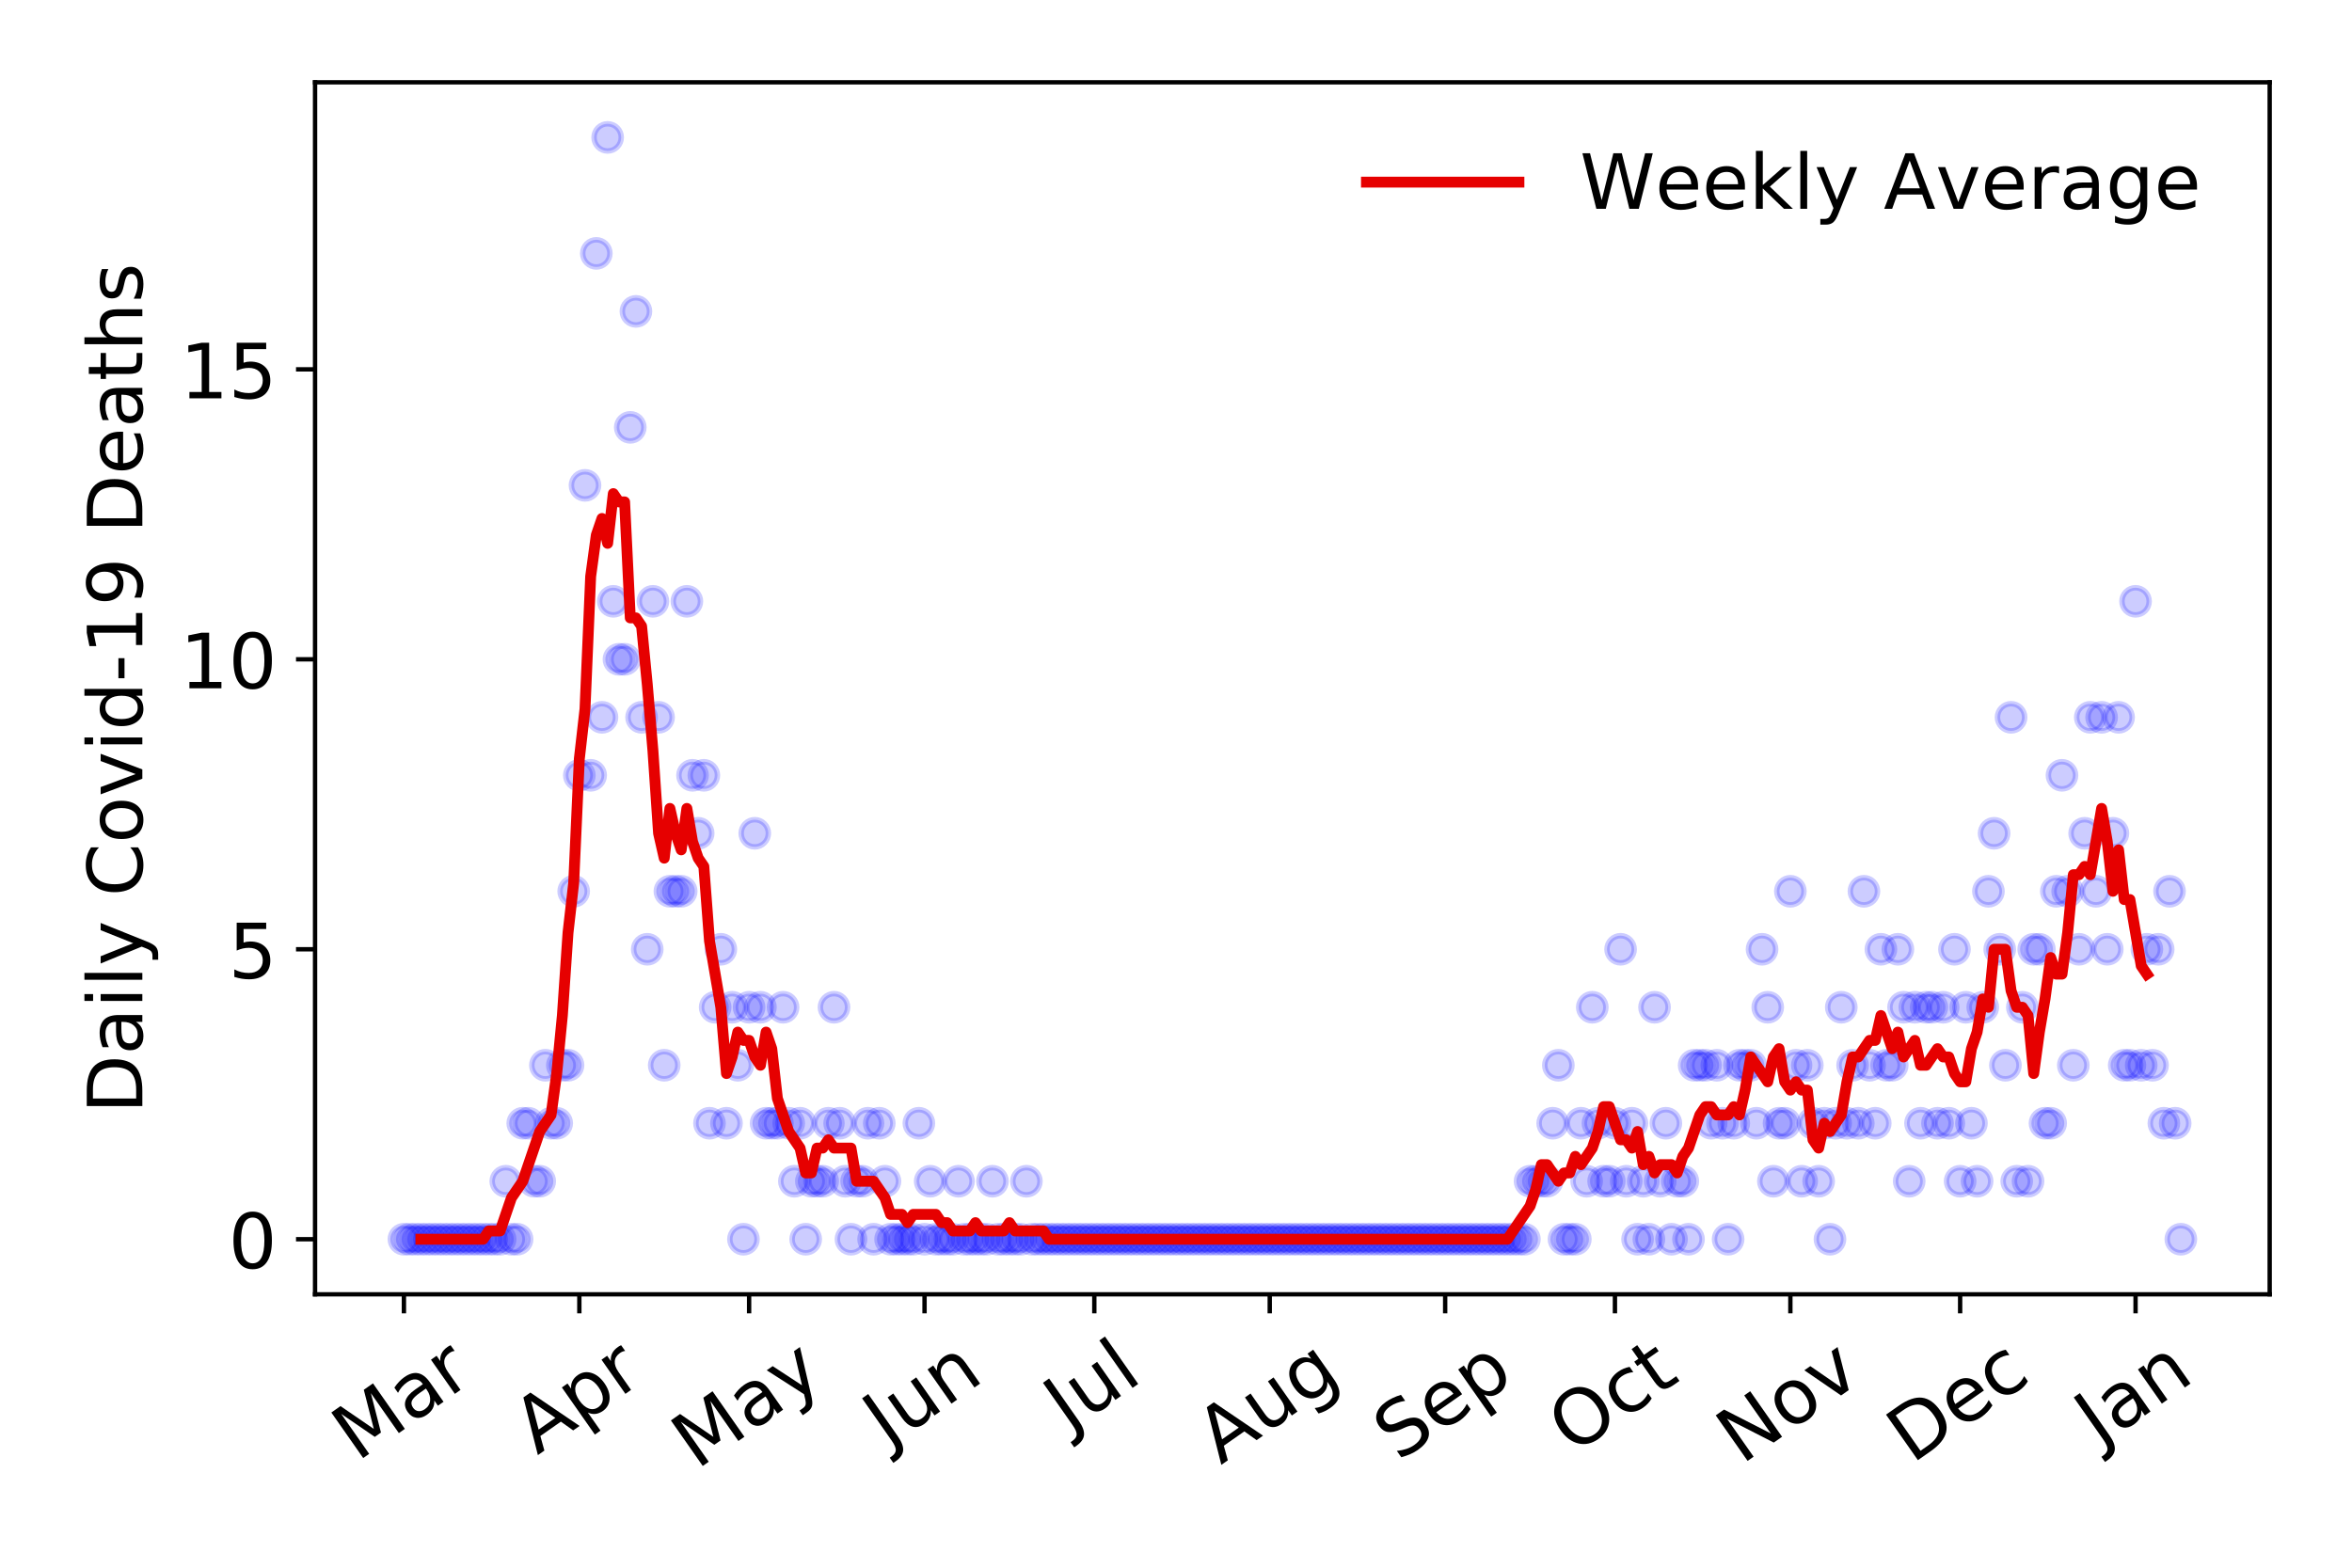 <?xml version="1.0" encoding="utf-8" standalone="no"?>
<!DOCTYPE svg PUBLIC "-//W3C//DTD SVG 1.1//EN"
  "http://www.w3.org/Graphics/SVG/1.1/DTD/svg11.dtd">
<!-- Created with matplotlib (https://matplotlib.org/) -->
<svg height="288pt" version="1.1" viewBox="0 0 432 288" width="432pt" xmlns="http://www.w3.org/2000/svg" xmlns:xlink="http://www.w3.org/1999/xlink">
 <defs>
  <style type="text/css">
*{stroke-linecap:butt;stroke-linejoin:round;}
  </style>
 </defs>
 <g id="figure_1">
  <g id="patch_1">
   <path d="M 0 288 
L 432 288 
L 432 0 
L 0 0 
z
" style="fill:#ffffff;"/>
  </g>
  <g id="axes_1">
   <g id="patch_2">
    <path d="M 57.87 237.778 
L 416.88 237.778 
L 416.88 15.12 
L 57.87 15.12 
z
" style="fill:#ffffff;"/>
   </g>
   <g id="matplotlib.axis_1">
    <g id="xtick_1">
     <g id="line2d_1">
      <defs>
       <path d="M 0 0 
L 0 3.5 
" id="m93bed0cd90" style="stroke:#000000;stroke-width:0.8;"/>
      </defs>
      <g>
       <use style="stroke:#000000;stroke-width:0.8;" x="74.189" xlink:href="#m93bed0cd90" y="237.778"/>
      </g>
     </g>
     <g id="text_1">
      <!-- Mar -->
      <defs>
       <path d="M 9.812 72.906 
L 24.516 72.906 
L 43.109 23.297 
L 61.812 72.906 
L 76.516 72.906 
L 76.516 0 
L 66.891 0 
L 66.891 64.016 
L 48.094 14.016 
L 38.188 14.016 
L 19.391 64.016 
L 19.391 0 
L 9.812 0 
z
" id="DejaVuSans-77"/>
       <path d="M 34.281 27.484 
Q 23.391 27.484 19.188 25 
Q 14.984 22.516 14.984 16.5 
Q 14.984 11.719 18.141 8.906 
Q 21.297 6.109 26.703 6.109 
Q 34.188 6.109 38.703 11.406 
Q 43.219 16.703 43.219 25.484 
L 43.219 27.484 
z
M 52.203 31.203 
L 52.203 0 
L 43.219 0 
L 43.219 8.297 
Q 40.141 3.328 35.547 0.953 
Q 30.953 -1.422 24.312 -1.422 
Q 15.922 -1.422 10.953 3.297 
Q 6 8.016 6 15.922 
Q 6 25.141 12.172 29.828 
Q 18.359 34.516 30.609 34.516 
L 43.219 34.516 
L 43.219 35.406 
Q 43.219 41.609 39.141 45 
Q 35.062 48.391 27.688 48.391 
Q 23 48.391 18.547 47.266 
Q 14.109 46.141 10.016 43.891 
L 10.016 52.203 
Q 14.938 54.109 19.578 55.047 
Q 24.219 56 28.609 56 
Q 40.484 56 46.344 49.844 
Q 52.203 43.703 52.203 31.203 
z
" id="DejaVuSans-97"/>
       <path d="M 41.109 46.297 
Q 39.594 47.172 37.812 47.578 
Q 36.031 48 33.891 48 
Q 26.266 48 22.188 43.047 
Q 18.109 38.094 18.109 28.812 
L 18.109 0 
L 9.078 0 
L 9.078 54.688 
L 18.109 54.688 
L 18.109 46.188 
Q 20.953 51.172 25.484 53.578 
Q 30.031 56 36.531 56 
Q 37.453 56 38.578 55.875 
Q 39.703 55.766 41.062 55.516 
z
" id="DejaVuSans-114"/>
      </defs>
      <g transform="translate(65.586 268.643)rotate(-35)scale(0.14 -0.14)">
       <use xlink:href="#DejaVuSans-77"/>
       <use x="86.279" xlink:href="#DejaVuSans-97"/>
       <use x="147.559" xlink:href="#DejaVuSans-114"/>
      </g>
     </g>
    </g>
    <g id="xtick_2">
     <g id="line2d_2">
      <g>
       <use style="stroke:#000000;stroke-width:0.8;" x="106.41" xlink:href="#m93bed0cd90" y="237.778"/>
      </g>
     </g>
     <g id="text_2">
      <!-- Apr -->
      <defs>
       <path d="M 34.188 63.188 
L 20.797 26.906 
L 47.609 26.906 
z
M 28.609 72.906 
L 39.797 72.906 
L 67.578 0 
L 57.328 0 
L 50.688 18.703 
L 17.828 18.703 
L 11.188 0 
L 0.781 0 
z
" id="DejaVuSans-65"/>
       <path d="M 18.109 8.203 
L 18.109 -20.797 
L 9.078 -20.797 
L 9.078 54.688 
L 18.109 54.688 
L 18.109 46.391 
Q 20.953 51.266 25.266 53.625 
Q 29.594 56 35.594 56 
Q 45.562 56 51.781 48.094 
Q 58.016 40.188 58.016 27.297 
Q 58.016 14.406 51.781 6.484 
Q 45.562 -1.422 35.594 -1.422 
Q 29.594 -1.422 25.266 0.953 
Q 20.953 3.328 18.109 8.203 
z
M 48.688 27.297 
Q 48.688 37.203 44.609 42.844 
Q 40.531 48.484 33.406 48.484 
Q 26.266 48.484 22.188 42.844 
Q 18.109 37.203 18.109 27.297 
Q 18.109 17.391 22.188 11.75 
Q 26.266 6.109 33.406 6.109 
Q 40.531 6.109 44.609 11.75 
Q 48.688 17.391 48.688 27.297 
z
" id="DejaVuSans-112"/>
      </defs>
      <g transform="translate(98.706 267.384)rotate(-35)scale(0.14 -0.14)">
       <use xlink:href="#DejaVuSans-65"/>
       <use x="68.408" xlink:href="#DejaVuSans-112"/>
       <use x="131.885" xlink:href="#DejaVuSans-114"/>
      </g>
     </g>
    </g>
    <g id="xtick_3">
     <g id="line2d_3">
      <g>
       <use style="stroke:#000000;stroke-width:0.8;" x="137.592" xlink:href="#m93bed0cd90" y="237.778"/>
      </g>
     </g>
     <g id="text_3">
      <!-- May -->
      <defs>
       <path d="M 32.172 -5.078 
Q 28.375 -14.844 24.75 -17.812 
Q 21.141 -20.797 15.094 -20.797 
L 7.906 -20.797 
L 7.906 -13.281 
L 13.188 -13.281 
Q 16.891 -13.281 18.938 -11.516 
Q 21 -9.766 23.484 -3.219 
L 25.094 0.875 
L 2.984 54.688 
L 12.5 54.688 
L 29.594 11.922 
L 46.688 54.688 
L 56.203 54.688 
z
" id="DejaVuSans-121"/>
      </defs>
      <g transform="translate(127.953 270.094)rotate(-35)scale(0.14 -0.14)">
       <use xlink:href="#DejaVuSans-77"/>
       <use x="86.279" xlink:href="#DejaVuSans-97"/>
       <use x="147.559" xlink:href="#DejaVuSans-121"/>
      </g>
     </g>
    </g>
    <g id="xtick_4">
     <g id="line2d_4">
      <g>
       <use style="stroke:#000000;stroke-width:0.8;" x="169.814" xlink:href="#m93bed0cd90" y="237.778"/>
      </g>
     </g>
     <g id="text_4">
      <!-- Jun -->
      <defs>
       <path d="M 9.812 72.906 
L 19.672 72.906 
L 19.672 5.078 
Q 19.672 -8.109 14.672 -14.062 
Q 9.672 -20.016 -1.422 -20.016 
L -5.172 -20.016 
L -5.172 -11.719 
L -2.094 -11.719 
Q 4.438 -11.719 7.125 -8.047 
Q 9.812 -4.391 9.812 5.078 
z
" id="DejaVuSans-74"/>
       <path d="M 8.5 21.578 
L 8.5 54.688 
L 17.484 54.688 
L 17.484 21.922 
Q 17.484 14.156 20.5 10.266 
Q 23.531 6.391 29.594 6.391 
Q 36.859 6.391 41.078 11.031 
Q 45.312 15.672 45.312 23.688 
L 45.312 54.688 
L 54.297 54.688 
L 54.297 0 
L 45.312 0 
L 45.312 8.406 
Q 42.047 3.422 37.719 1 
Q 33.406 -1.422 27.688 -1.422 
Q 18.266 -1.422 13.375 4.438 
Q 8.5 10.297 8.5 21.578 
z
M 31.109 56 
z
" id="DejaVuSans-117"/>
       <path d="M 54.891 33.016 
L 54.891 0 
L 45.906 0 
L 45.906 32.719 
Q 45.906 40.484 42.875 44.328 
Q 39.844 48.188 33.797 48.188 
Q 26.516 48.188 22.312 43.547 
Q 18.109 38.922 18.109 30.906 
L 18.109 0 
L 9.078 0 
L 9.078 54.688 
L 18.109 54.688 
L 18.109 46.188 
Q 21.344 51.125 25.703 53.562 
Q 30.078 56 35.797 56 
Q 45.219 56 50.047 50.172 
Q 54.891 44.344 54.891 33.016 
z
" id="DejaVuSans-110"/>
      </defs>
      <g transform="translate(163.07 266.039)rotate(-35)scale(0.14 -0.14)">
       <use xlink:href="#DejaVuSans-74"/>
       <use x="29.492" xlink:href="#DejaVuSans-117"/>
       <use x="92.871" xlink:href="#DejaVuSans-110"/>
      </g>
     </g>
    </g>
    <g id="xtick_5">
     <g id="line2d_5">
      <g>
       <use style="stroke:#000000;stroke-width:0.8;" x="200.996" xlink:href="#m93bed0cd90" y="237.778"/>
      </g>
     </g>
     <g id="text_5">
      <!-- Jul -->
      <defs>
       <path d="M 9.422 75.984 
L 18.406 75.984 
L 18.406 0 
L 9.422 0 
z
" id="DejaVuSans-108"/>
      </defs>
      <g transform="translate(196.293 263.181)rotate(-35)scale(0.14 -0.14)">
       <use xlink:href="#DejaVuSans-74"/>
       <use x="29.492" xlink:href="#DejaVuSans-117"/>
       <use x="92.871" xlink:href="#DejaVuSans-108"/>
      </g>
     </g>
    </g>
    <g id="xtick_6">
     <g id="line2d_6">
      <g>
       <use style="stroke:#000000;stroke-width:0.8;" x="233.217" xlink:href="#m93bed0cd90" y="237.778"/>
      </g>
     </g>
     <g id="text_6">
      <!-- Aug -->
      <defs>
       <path d="M 45.406 27.984 
Q 45.406 37.75 41.375 43.109 
Q 37.359 48.484 30.078 48.484 
Q 22.859 48.484 18.828 43.109 
Q 14.797 37.75 14.797 27.984 
Q 14.797 18.266 18.828 12.891 
Q 22.859 7.516 30.078 7.516 
Q 37.359 7.516 41.375 12.891 
Q 45.406 18.266 45.406 27.984 
z
M 54.391 6.781 
Q 54.391 -7.172 48.188 -13.984 
Q 42 -20.797 29.203 -20.797 
Q 24.469 -20.797 20.266 -20.094 
Q 16.062 -19.391 12.109 -17.922 
L 12.109 -9.188 
Q 16.062 -11.328 19.922 -12.344 
Q 23.781 -13.375 27.781 -13.375 
Q 36.625 -13.375 41.016 -8.766 
Q 45.406 -4.156 45.406 5.172 
L 45.406 9.625 
Q 42.625 4.781 38.281 2.391 
Q 33.938 0 27.875 0 
Q 17.828 0 11.672 7.656 
Q 5.516 15.328 5.516 27.984 
Q 5.516 40.672 11.672 48.328 
Q 17.828 56 27.875 56 
Q 33.938 56 38.281 53.609 
Q 42.625 51.219 45.406 46.391 
L 45.406 54.688 
L 54.391 54.688 
z
" id="DejaVuSans-103"/>
      </defs>
      <g transform="translate(224.237 269.172)rotate(-35)scale(0.14 -0.14)">
       <use xlink:href="#DejaVuSans-65"/>
       <use x="68.408" xlink:href="#DejaVuSans-117"/>
       <use x="131.787" xlink:href="#DejaVuSans-103"/>
      </g>
     </g>
    </g>
    <g id="xtick_7">
     <g id="line2d_7">
      <g>
       <use style="stroke:#000000;stroke-width:0.8;" x="265.439" xlink:href="#m93bed0cd90" y="237.778"/>
      </g>
     </g>
     <g id="text_7">
      <!-- Sep -->
      <defs>
       <path d="M 53.516 70.516 
L 53.516 60.891 
Q 47.906 63.578 42.922 64.891 
Q 37.938 66.219 33.297 66.219 
Q 25.25 66.219 20.875 63.094 
Q 16.5 59.969 16.5 54.203 
Q 16.5 49.359 19.406 46.891 
Q 22.312 44.438 30.422 42.922 
L 36.375 41.703 
Q 47.406 39.594 52.656 34.297 
Q 57.906 29 57.906 20.125 
Q 57.906 9.516 50.797 4.047 
Q 43.703 -1.422 29.984 -1.422 
Q 24.812 -1.422 18.969 -0.25 
Q 13.141 0.922 6.891 3.219 
L 6.891 13.375 
Q 12.891 10.016 18.656 8.297 
Q 24.422 6.594 29.984 6.594 
Q 38.422 6.594 43.016 9.906 
Q 47.609 13.234 47.609 19.391 
Q 47.609 24.75 44.312 27.781 
Q 41.016 30.812 33.5 32.328 
L 27.484 33.5 
Q 16.453 35.688 11.516 40.375 
Q 6.594 45.062 6.594 53.422 
Q 6.594 63.094 13.406 68.656 
Q 20.219 74.219 32.172 74.219 
Q 37.312 74.219 42.625 73.281 
Q 47.953 72.359 53.516 70.516 
z
" id="DejaVuSans-83"/>
       <path d="M 56.203 29.594 
L 56.203 25.203 
L 14.891 25.203 
Q 15.484 15.922 20.484 11.062 
Q 25.484 6.203 34.422 6.203 
Q 39.594 6.203 44.453 7.469 
Q 49.312 8.734 54.109 11.281 
L 54.109 2.781 
Q 49.266 0.734 44.188 -0.344 
Q 39.109 -1.422 33.891 -1.422 
Q 20.797 -1.422 13.156 6.188 
Q 5.516 13.812 5.516 26.812 
Q 5.516 40.234 12.766 48.109 
Q 20.016 56 32.328 56 
Q 43.359 56 49.781 48.891 
Q 56.203 41.797 56.203 29.594 
z
M 47.219 32.234 
Q 47.125 39.594 43.094 43.984 
Q 39.062 48.391 32.422 48.391 
Q 24.906 48.391 20.391 44.141 
Q 15.875 39.891 15.188 32.172 
z
" id="DejaVuSans-101"/>
      </defs>
      <g transform="translate(256.846 268.629)rotate(-35)scale(0.14 -0.14)">
       <use xlink:href="#DejaVuSans-83"/>
       <use x="63.477" xlink:href="#DejaVuSans-101"/>
       <use x="125" xlink:href="#DejaVuSans-112"/>
      </g>
     </g>
    </g>
    <g id="xtick_8">
     <g id="line2d_8">
      <g>
       <use style="stroke:#000000;stroke-width:0.8;" x="296.621" xlink:href="#m93bed0cd90" y="237.778"/>
      </g>
     </g>
     <g id="text_8">
      <!-- Oct -->
      <defs>
       <path d="M 39.406 66.219 
Q 28.656 66.219 22.328 58.203 
Q 16.016 50.203 16.016 36.375 
Q 16.016 22.609 22.328 14.594 
Q 28.656 6.594 39.406 6.594 
Q 50.141 6.594 56.422 14.594 
Q 62.703 22.609 62.703 36.375 
Q 62.703 50.203 56.422 58.203 
Q 50.141 66.219 39.406 66.219 
z
M 39.406 74.219 
Q 54.734 74.219 63.906 63.938 
Q 73.094 53.656 73.094 36.375 
Q 73.094 19.141 63.906 8.859 
Q 54.734 -1.422 39.406 -1.422 
Q 24.031 -1.422 14.812 8.828 
Q 5.609 19.094 5.609 36.375 
Q 5.609 53.656 14.812 63.938 
Q 24.031 74.219 39.406 74.219 
z
" id="DejaVuSans-79"/>
       <path d="M 48.781 52.594 
L 48.781 44.188 
Q 44.969 46.297 41.141 47.344 
Q 37.312 48.391 33.406 48.391 
Q 24.656 48.391 19.812 42.844 
Q 14.984 37.312 14.984 27.297 
Q 14.984 17.281 19.812 11.734 
Q 24.656 6.203 33.406 6.203 
Q 37.312 6.203 41.141 7.25 
Q 44.969 8.297 48.781 10.406 
L 48.781 2.094 
Q 45.016 0.344 40.984 -0.531 
Q 36.969 -1.422 32.422 -1.422 
Q 20.062 -1.422 12.781 6.344 
Q 5.516 14.109 5.516 27.297 
Q 5.516 40.672 12.859 48.328 
Q 20.219 56 33.016 56 
Q 37.156 56 41.109 55.141 
Q 45.062 54.297 48.781 52.594 
z
" id="DejaVuSans-99"/>
       <path d="M 18.312 70.219 
L 18.312 54.688 
L 36.812 54.688 
L 36.812 47.703 
L 18.312 47.703 
L 18.312 18.016 
Q 18.312 11.328 20.141 9.422 
Q 21.969 7.516 27.594 7.516 
L 36.812 7.516 
L 36.812 0 
L 27.594 0 
Q 17.188 0 13.234 3.875 
Q 9.281 7.766 9.281 18.016 
L 9.281 47.703 
L 2.688 47.703 
L 2.688 54.688 
L 9.281 54.688 
L 9.281 70.219 
z
" id="DejaVuSans-116"/>
      </defs>
      <g transform="translate(288.922 267.377)rotate(-35)scale(0.14 -0.14)">
       <use xlink:href="#DejaVuSans-79"/>
       <use x="78.711" xlink:href="#DejaVuSans-99"/>
       <use x="133.691" xlink:href="#DejaVuSans-116"/>
      </g>
     </g>
    </g>
    <g id="xtick_9">
     <g id="line2d_9">
      <g>
       <use style="stroke:#000000;stroke-width:0.8;" x="328.843" xlink:href="#m93bed0cd90" y="237.778"/>
      </g>
     </g>
     <g id="text_9">
      <!-- Nov -->
      <defs>
       <path d="M 9.812 72.906 
L 23.094 72.906 
L 55.422 11.922 
L 55.422 72.906 
L 64.984 72.906 
L 64.984 0 
L 51.703 0 
L 19.391 60.984 
L 19.391 0 
L 9.812 0 
z
" id="DejaVuSans-78"/>
       <path d="M 30.609 48.391 
Q 23.391 48.391 19.188 42.75 
Q 14.984 37.109 14.984 27.297 
Q 14.984 17.484 19.156 11.844 
Q 23.344 6.203 30.609 6.203 
Q 37.797 6.203 41.984 11.859 
Q 46.188 17.531 46.188 27.297 
Q 46.188 37.016 41.984 42.703 
Q 37.797 48.391 30.609 48.391 
z
M 30.609 56 
Q 42.328 56 49.016 48.375 
Q 55.719 40.766 55.719 27.297 
Q 55.719 13.875 49.016 6.219 
Q 42.328 -1.422 30.609 -1.422 
Q 18.844 -1.422 12.172 6.219 
Q 5.516 13.875 5.516 27.297 
Q 5.516 40.766 12.172 48.375 
Q 18.844 56 30.609 56 
z
" id="DejaVuSans-111"/>
       <path d="M 2.984 54.688 
L 12.5 54.688 
L 29.594 8.797 
L 46.688 54.688 
L 56.203 54.688 
L 35.688 0 
L 23.484 0 
z
" id="DejaVuSans-118"/>
      </defs>
      <g transform="translate(319.866 269.166)rotate(-35)scale(0.14 -0.14)">
       <use xlink:href="#DejaVuSans-78"/>
       <use x="74.805" xlink:href="#DejaVuSans-111"/>
       <use x="135.986" xlink:href="#DejaVuSans-118"/>
      </g>
     </g>
    </g>
    <g id="xtick_10">
     <g id="line2d_10">
      <g>
       <use style="stroke:#000000;stroke-width:0.8;" x="360.025" xlink:href="#m93bed0cd90" y="237.778"/>
      </g>
     </g>
     <g id="text_10">
      <!-- Dec -->
      <defs>
       <path d="M 19.672 64.797 
L 19.672 8.109 
L 31.594 8.109 
Q 46.688 8.109 53.688 14.938 
Q 60.688 21.781 60.688 36.531 
Q 60.688 51.172 53.688 57.984 
Q 46.688 64.797 31.594 64.797 
z
M 9.812 72.906 
L 30.078 72.906 
Q 51.266 72.906 61.172 64.094 
Q 71.094 55.281 71.094 36.531 
Q 71.094 17.672 61.125 8.828 
Q 51.172 0 30.078 0 
L 9.812 0 
z
" id="DejaVuSans-68"/>
      </defs>
      <g transform="translate(351.144 269.032)rotate(-35)scale(0.14 -0.14)">
       <use xlink:href="#DejaVuSans-68"/>
       <use x="77.002" xlink:href="#DejaVuSans-101"/>
       <use x="138.525" xlink:href="#DejaVuSans-99"/>
      </g>
     </g>
    </g>
    <g id="xtick_11">
     <g id="line2d_11">
      <g>
       <use style="stroke:#000000;stroke-width:0.8;" x="392.246" xlink:href="#m93bed0cd90" y="237.778"/>
      </g>
     </g>
     <g id="text_11">
      <!-- Jan -->
      <g transform="translate(385.623 265.871)rotate(-35)scale(0.14 -0.14)">
       <use xlink:href="#DejaVuSans-74"/>
       <use x="29.492" xlink:href="#DejaVuSans-97"/>
       <use x="90.771" xlink:href="#DejaVuSans-110"/>
      </g>
     </g>
    </g>
   </g>
   <g id="matplotlib.axis_2">
    <g id="ytick_1">
     <g id="line2d_12">
      <defs>
       <path d="M 0 0 
L -3.5 0 
" id="me79381efba" style="stroke:#000000;stroke-width:0.8;"/>
      </defs>
      <g>
       <use style="stroke:#000000;stroke-width:0.8;" x="57.87" xlink:href="#me79381efba" y="227.657"/>
      </g>
     </g>
     <g id="text_12">
      <!-- 0 -->
      <defs>
       <path d="M 31.781 66.406 
Q 24.172 66.406 20.328 58.906 
Q 16.5 51.422 16.5 36.375 
Q 16.5 21.391 20.328 13.891 
Q 24.172 6.391 31.781 6.391 
Q 39.453 6.391 43.281 13.891 
Q 47.125 21.391 47.125 36.375 
Q 47.125 51.422 43.281 58.906 
Q 39.453 66.406 31.781 66.406 
z
M 31.781 74.219 
Q 44.047 74.219 50.516 64.516 
Q 56.984 54.828 56.984 36.375 
Q 56.984 17.969 50.516 8.266 
Q 44.047 -1.422 31.781 -1.422 
Q 19.531 -1.422 13.062 8.266 
Q 6.594 17.969 6.594 36.375 
Q 6.594 54.828 13.062 64.516 
Q 19.531 74.219 31.781 74.219 
z
" id="DejaVuSans-48"/>
      </defs>
      <g transform="translate(41.962 232.976)scale(0.14 -0.14)">
       <use xlink:href="#DejaVuSans-48"/>
      </g>
     </g>
    </g>
    <g id="ytick_2">
     <g id="line2d_13">
      <g>
       <use style="stroke:#000000;stroke-width:0.8;" x="57.87" xlink:href="#me79381efba" y="174.39"/>
      </g>
     </g>
     <g id="text_13">
      <!-- 5 -->
      <defs>
       <path d="M 10.797 72.906 
L 49.516 72.906 
L 49.516 64.594 
L 19.828 64.594 
L 19.828 46.734 
Q 21.969 47.469 24.109 47.828 
Q 26.266 48.188 28.422 48.188 
Q 40.625 48.188 47.75 41.5 
Q 54.891 34.812 54.891 23.391 
Q 54.891 11.625 47.562 5.094 
Q 40.234 -1.422 26.906 -1.422 
Q 22.312 -1.422 17.547 -0.641 
Q 12.797 0.141 7.719 1.703 
L 7.719 11.625 
Q 12.109 9.234 16.797 8.062 
Q 21.484 6.891 26.703 6.891 
Q 35.156 6.891 40.078 11.328 
Q 45.016 15.766 45.016 23.391 
Q 45.016 31 40.078 35.438 
Q 35.156 39.891 26.703 39.891 
Q 22.75 39.891 18.812 39.016 
Q 14.891 38.141 10.797 36.281 
z
" id="DejaVuSans-53"/>
      </defs>
      <g transform="translate(41.962 179.709)scale(0.14 -0.14)">
       <use xlink:href="#DejaVuSans-53"/>
      </g>
     </g>
    </g>
    <g id="ytick_3">
     <g id="line2d_14">
      <g>
       <use style="stroke:#000000;stroke-width:0.8;" x="57.87" xlink:href="#me79381efba" y="121.122"/>
      </g>
     </g>
     <g id="text_14">
      <!-- 10 -->
      <defs>
       <path d="M 12.406 8.297 
L 28.516 8.297 
L 28.516 63.922 
L 10.984 60.406 
L 10.984 69.391 
L 28.422 72.906 
L 38.281 72.906 
L 38.281 8.297 
L 54.391 8.297 
L 54.391 0 
L 12.406 0 
z
" id="DejaVuSans-49"/>
      </defs>
      <g transform="translate(33.055 126.441)scale(0.14 -0.14)">
       <use xlink:href="#DejaVuSans-49"/>
       <use x="63.623" xlink:href="#DejaVuSans-48"/>
      </g>
     </g>
    </g>
    <g id="ytick_4">
     <g id="line2d_15">
      <g>
       <use style="stroke:#000000;stroke-width:0.8;" x="57.87" xlink:href="#me79381efba" y="67.855"/>
      </g>
     </g>
     <g id="text_15">
      <!-- 15 -->
      <g transform="translate(33.055 73.174)scale(0.14 -0.14)">
       <use xlink:href="#DejaVuSans-49"/>
       <use x="63.623" xlink:href="#DejaVuSans-53"/>
      </g>
     </g>
    </g>
    <g id="text_16">
     <!-- Daily Covid-19 Deaths -->
     <defs>
      <path d="M 9.422 54.688 
L 18.406 54.688 
L 18.406 0 
L 9.422 0 
z
M 9.422 75.984 
L 18.406 75.984 
L 18.406 64.594 
L 9.422 64.594 
z
" id="DejaVuSans-105"/>
      <path id="DejaVuSans-32"/>
      <path d="M 64.406 67.281 
L 64.406 56.891 
Q 59.422 61.531 53.781 63.812 
Q 48.141 66.109 41.797 66.109 
Q 29.297 66.109 22.656 58.469 
Q 16.016 50.828 16.016 36.375 
Q 16.016 21.969 22.656 14.328 
Q 29.297 6.688 41.797 6.688 
Q 48.141 6.688 53.781 8.984 
Q 59.422 11.281 64.406 15.922 
L 64.406 5.609 
Q 59.234 2.094 53.438 0.328 
Q 47.656 -1.422 41.219 -1.422 
Q 24.656 -1.422 15.125 8.703 
Q 5.609 18.844 5.609 36.375 
Q 5.609 53.953 15.125 64.078 
Q 24.656 74.219 41.219 74.219 
Q 47.75 74.219 53.531 72.484 
Q 59.328 70.75 64.406 67.281 
z
" id="DejaVuSans-67"/>
      <path d="M 45.406 46.391 
L 45.406 75.984 
L 54.391 75.984 
L 54.391 0 
L 45.406 0 
L 45.406 8.203 
Q 42.578 3.328 38.25 0.953 
Q 33.938 -1.422 27.875 -1.422 
Q 17.969 -1.422 11.734 6.484 
Q 5.516 14.406 5.516 27.297 
Q 5.516 40.188 11.734 48.094 
Q 17.969 56 27.875 56 
Q 33.938 56 38.25 53.625 
Q 42.578 51.266 45.406 46.391 
z
M 14.797 27.297 
Q 14.797 17.391 18.875 11.75 
Q 22.953 6.109 30.078 6.109 
Q 37.203 6.109 41.297 11.75 
Q 45.406 17.391 45.406 27.297 
Q 45.406 37.203 41.297 42.844 
Q 37.203 48.484 30.078 48.484 
Q 22.953 48.484 18.875 42.844 
Q 14.797 37.203 14.797 27.297 
z
" id="DejaVuSans-100"/>
      <path d="M 4.891 31.391 
L 31.203 31.391 
L 31.203 23.391 
L 4.891 23.391 
z
" id="DejaVuSans-45"/>
      <path d="M 10.984 1.516 
L 10.984 10.5 
Q 14.703 8.734 18.5 7.812 
Q 22.312 6.891 25.984 6.891 
Q 35.75 6.891 40.891 13.453 
Q 46.047 20.016 46.781 33.406 
Q 43.953 29.203 39.594 26.953 
Q 35.25 24.703 29.984 24.703 
Q 19.047 24.703 12.672 31.312 
Q 6.297 37.938 6.297 49.422 
Q 6.297 60.641 12.938 67.422 
Q 19.578 74.219 30.609 74.219 
Q 43.266 74.219 49.922 64.516 
Q 56.594 54.828 56.594 36.375 
Q 56.594 19.141 48.406 8.859 
Q 40.234 -1.422 26.422 -1.422 
Q 22.703 -1.422 18.891 -0.688 
Q 15.094 0.047 10.984 1.516 
z
M 30.609 32.422 
Q 37.25 32.422 41.125 36.953 
Q 45.016 41.5 45.016 49.422 
Q 45.016 57.281 41.125 61.844 
Q 37.25 66.406 30.609 66.406 
Q 23.969 66.406 20.094 61.844 
Q 16.219 57.281 16.219 49.422 
Q 16.219 41.5 20.094 36.953 
Q 23.969 32.422 30.609 32.422 
z
" id="DejaVuSans-57"/>
      <path d="M 54.891 33.016 
L 54.891 0 
L 45.906 0 
L 45.906 32.719 
Q 45.906 40.484 42.875 44.328 
Q 39.844 48.188 33.797 48.188 
Q 26.516 48.188 22.312 43.547 
Q 18.109 38.922 18.109 30.906 
L 18.109 0 
L 9.078 0 
L 9.078 75.984 
L 18.109 75.984 
L 18.109 46.188 
Q 21.344 51.125 25.703 53.562 
Q 30.078 56 35.797 56 
Q 45.219 56 50.047 50.172 
Q 54.891 44.344 54.891 33.016 
z
" id="DejaVuSans-104"/>
      <path d="M 44.281 53.078 
L 44.281 44.578 
Q 40.484 46.531 36.375 47.5 
Q 32.281 48.484 27.875 48.484 
Q 21.188 48.484 17.844 46.438 
Q 14.5 44.391 14.5 40.281 
Q 14.5 37.156 16.891 35.375 
Q 19.281 33.594 26.516 31.984 
L 29.594 31.297 
Q 39.156 29.25 43.188 25.516 
Q 47.219 21.781 47.219 15.094 
Q 47.219 7.469 41.188 3.016 
Q 35.156 -1.422 24.609 -1.422 
Q 20.219 -1.422 15.453 -0.562 
Q 10.688 0.297 5.422 2 
L 5.422 11.281 
Q 10.406 8.688 15.234 7.391 
Q 20.062 6.109 24.812 6.109 
Q 31.156 6.109 34.562 8.281 
Q 37.984 10.453 37.984 14.406 
Q 37.984 18.062 35.516 20.016 
Q 33.062 21.969 24.703 23.781 
L 21.578 24.516 
Q 13.234 26.266 9.516 29.906 
Q 5.812 33.547 5.812 39.891 
Q 5.812 47.609 11.281 51.797 
Q 16.75 56 26.812 56 
Q 31.781 56 36.172 55.266 
Q 40.578 54.547 44.281 53.078 
z
" id="DejaVuSans-115"/>
     </defs>
     <g transform="translate(26.143 204.56)rotate(-90)scale(0.14 -0.14)">
      <use xlink:href="#DejaVuSans-68"/>
      <use x="77.002" xlink:href="#DejaVuSans-97"/>
      <use x="138.281" xlink:href="#DejaVuSans-105"/>
      <use x="166.064" xlink:href="#DejaVuSans-108"/>
      <use x="193.848" xlink:href="#DejaVuSans-121"/>
      <use x="253.027" xlink:href="#DejaVuSans-32"/>
      <use x="284.814" xlink:href="#DejaVuSans-67"/>
      <use x="354.639" xlink:href="#DejaVuSans-111"/>
      <use x="415.82" xlink:href="#DejaVuSans-118"/>
      <use x="475" xlink:href="#DejaVuSans-105"/>
      <use x="502.783" xlink:href="#DejaVuSans-100"/>
      <use x="566.26" xlink:href="#DejaVuSans-45"/>
      <use x="602.344" xlink:href="#DejaVuSans-49"/>
      <use x="665.967" xlink:href="#DejaVuSans-57"/>
      <use x="729.59" xlink:href="#DejaVuSans-32"/>
      <use x="761.377" xlink:href="#DejaVuSans-68"/>
      <use x="838.379" xlink:href="#DejaVuSans-101"/>
      <use x="899.902" xlink:href="#DejaVuSans-97"/>
      <use x="961.182" xlink:href="#DejaVuSans-116"/>
      <use x="1000.391" xlink:href="#DejaVuSans-104"/>
      <use x="1063.77" xlink:href="#DejaVuSans-115"/>
     </g>
    </g>
   </g>
   <g id="line2d_16">
    <defs>
     <path d="M 0 2.5 
C 0.663 2.5 1.299 2.237 1.768 1.768 
C 2.237 1.299 2.5 0.663 2.5 0 
C 2.5 -0.663 2.237 -1.299 1.768 -1.768 
C 1.299 -2.237 0.663 -2.5 0 -2.5 
C -0.663 -2.5 -1.299 -2.237 -1.768 -1.768 
C -2.237 -1.299 -2.5 -0.663 -2.5 0 
C -2.5 0.663 -2.237 1.299 -1.768 1.768 
C -1.299 2.237 -0.663 2.5 0 2.5 
z
" id="m341edb737e" style="stroke:#0000ff;stroke-opacity:0.2;"/>
    </defs>
    <g clip-path="url(#p1a8566b3a9)">
     <use style="fill:#0000ff;fill-opacity:0.2;stroke:#0000ff;stroke-opacity:0.2;" x="74.189" xlink:href="#m341edb737e" y="227.657"/>
     <use style="fill:#0000ff;fill-opacity:0.2;stroke:#0000ff;stroke-opacity:0.2;" x="75.228" xlink:href="#m341edb737e" y="227.657"/>
     <use style="fill:#0000ff;fill-opacity:0.2;stroke:#0000ff;stroke-opacity:0.2;" x="76.267" xlink:href="#m341edb737e" y="227.657"/>
     <use style="fill:#0000ff;fill-opacity:0.2;stroke:#0000ff;stroke-opacity:0.2;" x="77.307" xlink:href="#m341edb737e" y="227.657"/>
     <use style="fill:#0000ff;fill-opacity:0.2;stroke:#0000ff;stroke-opacity:0.2;" x="78.346" xlink:href="#m341edb737e" y="227.657"/>
     <use style="fill:#0000ff;fill-opacity:0.2;stroke:#0000ff;stroke-opacity:0.2;" x="79.386" xlink:href="#m341edb737e" y="227.657"/>
     <use style="fill:#0000ff;fill-opacity:0.2;stroke:#0000ff;stroke-opacity:0.2;" x="80.425" xlink:href="#m341edb737e" y="227.657"/>
     <use style="fill:#0000ff;fill-opacity:0.2;stroke:#0000ff;stroke-opacity:0.2;" x="81.464" xlink:href="#m341edb737e" y="227.657"/>
     <use style="fill:#0000ff;fill-opacity:0.2;stroke:#0000ff;stroke-opacity:0.2;" x="82.504" xlink:href="#m341edb737e" y="227.657"/>
     <use style="fill:#0000ff;fill-opacity:0.2;stroke:#0000ff;stroke-opacity:0.2;" x="83.543" xlink:href="#m341edb737e" y="227.657"/>
     <use style="fill:#0000ff;fill-opacity:0.2;stroke:#0000ff;stroke-opacity:0.2;" x="84.583" xlink:href="#m341edb737e" y="227.657"/>
     <use style="fill:#0000ff;fill-opacity:0.2;stroke:#0000ff;stroke-opacity:0.2;" x="85.622" xlink:href="#m341edb737e" y="227.657"/>
     <use style="fill:#0000ff;fill-opacity:0.2;stroke:#0000ff;stroke-opacity:0.2;" x="86.661" xlink:href="#m341edb737e" y="227.657"/>
     <use style="fill:#0000ff;fill-opacity:0.2;stroke:#0000ff;stroke-opacity:0.2;" x="87.701" xlink:href="#m341edb737e" y="227.657"/>
     <use style="fill:#0000ff;fill-opacity:0.2;stroke:#0000ff;stroke-opacity:0.2;" x="88.74" xlink:href="#m341edb737e" y="227.657"/>
     <use style="fill:#0000ff;fill-opacity:0.2;stroke:#0000ff;stroke-opacity:0.2;" x="89.78" xlink:href="#m341edb737e" y="227.657"/>
     <use style="fill:#0000ff;fill-opacity:0.2;stroke:#0000ff;stroke-opacity:0.2;" x="90.819" xlink:href="#m341edb737e" y="227.657"/>
     <use style="fill:#0000ff;fill-opacity:0.2;stroke:#0000ff;stroke-opacity:0.2;" x="91.858" xlink:href="#m341edb737e" y="227.657"/>
     <use style="fill:#0000ff;fill-opacity:0.2;stroke:#0000ff;stroke-opacity:0.2;" x="92.898" xlink:href="#m341edb737e" y="217.004"/>
     <use style="fill:#0000ff;fill-opacity:0.2;stroke:#0000ff;stroke-opacity:0.2;" x="93.937" xlink:href="#m341edb737e" y="227.657"/>
     <use style="fill:#0000ff;fill-opacity:0.2;stroke:#0000ff;stroke-opacity:0.2;" x="94.977" xlink:href="#m341edb737e" y="227.657"/>
     <use style="fill:#0000ff;fill-opacity:0.2;stroke:#0000ff;stroke-opacity:0.2;" x="96.016" xlink:href="#m341edb737e" y="206.35"/>
     <use style="fill:#0000ff;fill-opacity:0.2;stroke:#0000ff;stroke-opacity:0.2;" x="97.056" xlink:href="#m341edb737e" y="206.35"/>
     <use style="fill:#0000ff;fill-opacity:0.2;stroke:#0000ff;stroke-opacity:0.2;" x="98.095" xlink:href="#m341edb737e" y="217.004"/>
     <use style="fill:#0000ff;fill-opacity:0.2;stroke:#0000ff;stroke-opacity:0.2;" x="99.134" xlink:href="#m341edb737e" y="217.004"/>
     <use style="fill:#0000ff;fill-opacity:0.2;stroke:#0000ff;stroke-opacity:0.2;" x="100.174" xlink:href="#m341edb737e" y="195.697"/>
     <use style="fill:#0000ff;fill-opacity:0.2;stroke:#0000ff;stroke-opacity:0.2;" x="101.213" xlink:href="#m341edb737e" y="206.35"/>
     <use style="fill:#0000ff;fill-opacity:0.2;stroke:#0000ff;stroke-opacity:0.2;" x="102.253" xlink:href="#m341edb737e" y="206.35"/>
     <use style="fill:#0000ff;fill-opacity:0.2;stroke:#0000ff;stroke-opacity:0.2;" x="103.292" xlink:href="#m341edb737e" y="195.697"/>
     <use style="fill:#0000ff;fill-opacity:0.2;stroke:#0000ff;stroke-opacity:0.2;" x="104.331" xlink:href="#m341edb737e" y="195.697"/>
     <use style="fill:#0000ff;fill-opacity:0.2;stroke:#0000ff;stroke-opacity:0.2;" x="105.371" xlink:href="#m341edb737e" y="163.736"/>
     <use style="fill:#0000ff;fill-opacity:0.2;stroke:#0000ff;stroke-opacity:0.2;" x="106.41" xlink:href="#m341edb737e" y="142.429"/>
     <use style="fill:#0000ff;fill-opacity:0.2;stroke:#0000ff;stroke-opacity:0.2;" x="107.45" xlink:href="#m341edb737e" y="89.162"/>
     <use style="fill:#0000ff;fill-opacity:0.2;stroke:#0000ff;stroke-opacity:0.2;" x="108.489" xlink:href="#m341edb737e" y="142.429"/>
     <use style="fill:#0000ff;fill-opacity:0.2;stroke:#0000ff;stroke-opacity:0.2;" x="109.528" xlink:href="#m341edb737e" y="46.548"/>
     <use style="fill:#0000ff;fill-opacity:0.2;stroke:#0000ff;stroke-opacity:0.2;" x="110.568" xlink:href="#m341edb737e" y="131.776"/>
     <use style="fill:#0000ff;fill-opacity:0.2;stroke:#0000ff;stroke-opacity:0.2;" x="111.607" xlink:href="#m341edb737e" y="25.241"/>
     <use style="fill:#0000ff;fill-opacity:0.2;stroke:#0000ff;stroke-opacity:0.2;" x="112.647" xlink:href="#m341edb737e" y="110.469"/>
     <use style="fill:#0000ff;fill-opacity:0.2;stroke:#0000ff;stroke-opacity:0.2;" x="113.686" xlink:href="#m341edb737e" y="121.122"/>
     <use style="fill:#0000ff;fill-opacity:0.2;stroke:#0000ff;stroke-opacity:0.2;" x="114.725" xlink:href="#m341edb737e" y="121.122"/>
     <use style="fill:#0000ff;fill-opacity:0.2;stroke:#0000ff;stroke-opacity:0.2;" x="115.765" xlink:href="#m341edb737e" y="78.508"/>
     <use style="fill:#0000ff;fill-opacity:0.2;stroke:#0000ff;stroke-opacity:0.2;" x="116.804" xlink:href="#m341edb737e" y="57.201"/>
     <use style="fill:#0000ff;fill-opacity:0.2;stroke:#0000ff;stroke-opacity:0.2;" x="117.844" xlink:href="#m341edb737e" y="131.776"/>
     <use style="fill:#0000ff;fill-opacity:0.2;stroke:#0000ff;stroke-opacity:0.2;" x="118.883" xlink:href="#m341edb737e" y="174.39"/>
     <use style="fill:#0000ff;fill-opacity:0.2;stroke:#0000ff;stroke-opacity:0.2;" x="119.922" xlink:href="#m341edb737e" y="110.469"/>
     <use style="fill:#0000ff;fill-opacity:0.2;stroke:#0000ff;stroke-opacity:0.2;" x="120.962" xlink:href="#m341edb737e" y="131.776"/>
     <use style="fill:#0000ff;fill-opacity:0.2;stroke:#0000ff;stroke-opacity:0.2;" x="122.001" xlink:href="#m341edb737e" y="195.697"/>
     <use style="fill:#0000ff;fill-opacity:0.2;stroke:#0000ff;stroke-opacity:0.2;" x="123.041" xlink:href="#m341edb737e" y="163.736"/>
     <use style="fill:#0000ff;fill-opacity:0.2;stroke:#0000ff;stroke-opacity:0.2;" x="124.08" xlink:href="#m341edb737e" y="163.736"/>
     <use style="fill:#0000ff;fill-opacity:0.2;stroke:#0000ff;stroke-opacity:0.2;" x="125.119" xlink:href="#m341edb737e" y="163.736"/>
     <use style="fill:#0000ff;fill-opacity:0.2;stroke:#0000ff;stroke-opacity:0.2;" x="126.159" xlink:href="#m341edb737e" y="110.469"/>
     <use style="fill:#0000ff;fill-opacity:0.2;stroke:#0000ff;stroke-opacity:0.2;" x="127.198" xlink:href="#m341edb737e" y="142.429"/>
     <use style="fill:#0000ff;fill-opacity:0.2;stroke:#0000ff;stroke-opacity:0.2;" x="128.238" xlink:href="#m341edb737e" y="153.083"/>
     <use style="fill:#0000ff;fill-opacity:0.2;stroke:#0000ff;stroke-opacity:0.2;" x="129.277" xlink:href="#m341edb737e" y="142.429"/>
     <use style="fill:#0000ff;fill-opacity:0.2;stroke:#0000ff;stroke-opacity:0.2;" x="130.316" xlink:href="#m341edb737e" y="206.35"/>
     <use style="fill:#0000ff;fill-opacity:0.2;stroke:#0000ff;stroke-opacity:0.2;" x="131.356" xlink:href="#m341edb737e" y="185.043"/>
     <use style="fill:#0000ff;fill-opacity:0.2;stroke:#0000ff;stroke-opacity:0.2;" x="132.395" xlink:href="#m341edb737e" y="174.39"/>
     <use style="fill:#0000ff;fill-opacity:0.2;stroke:#0000ff;stroke-opacity:0.2;" x="133.435" xlink:href="#m341edb737e" y="206.35"/>
     <use style="fill:#0000ff;fill-opacity:0.2;stroke:#0000ff;stroke-opacity:0.2;" x="134.474" xlink:href="#m341edb737e" y="185.043"/>
     <use style="fill:#0000ff;fill-opacity:0.2;stroke:#0000ff;stroke-opacity:0.2;" x="135.513" xlink:href="#m341edb737e" y="195.697"/>
     <use style="fill:#0000ff;fill-opacity:0.2;stroke:#0000ff;stroke-opacity:0.2;" x="136.553" xlink:href="#m341edb737e" y="227.657"/>
     <use style="fill:#0000ff;fill-opacity:0.2;stroke:#0000ff;stroke-opacity:0.2;" x="137.592" xlink:href="#m341edb737e" y="185.043"/>
     <use style="fill:#0000ff;fill-opacity:0.2;stroke:#0000ff;stroke-opacity:0.2;" x="138.632" xlink:href="#m341edb737e" y="153.083"/>
     <use style="fill:#0000ff;fill-opacity:0.2;stroke:#0000ff;stroke-opacity:0.2;" x="139.671" xlink:href="#m341edb737e" y="185.043"/>
     <use style="fill:#0000ff;fill-opacity:0.2;stroke:#0000ff;stroke-opacity:0.2;" x="140.71" xlink:href="#m341edb737e" y="206.35"/>
     <use style="fill:#0000ff;fill-opacity:0.2;stroke:#0000ff;stroke-opacity:0.2;" x="141.75" xlink:href="#m341edb737e" y="206.35"/>
     <use style="fill:#0000ff;fill-opacity:0.2;stroke:#0000ff;stroke-opacity:0.2;" x="142.789" xlink:href="#m341edb737e" y="206.35"/>
     <use style="fill:#0000ff;fill-opacity:0.2;stroke:#0000ff;stroke-opacity:0.2;" x="143.829" xlink:href="#m341edb737e" y="185.043"/>
     <use style="fill:#0000ff;fill-opacity:0.2;stroke:#0000ff;stroke-opacity:0.2;" x="144.868" xlink:href="#m341edb737e" y="206.35"/>
     <use style="fill:#0000ff;fill-opacity:0.2;stroke:#0000ff;stroke-opacity:0.2;" x="145.907" xlink:href="#m341edb737e" y="217.004"/>
     <use style="fill:#0000ff;fill-opacity:0.2;stroke:#0000ff;stroke-opacity:0.2;" x="146.947" xlink:href="#m341edb737e" y="206.35"/>
     <use style="fill:#0000ff;fill-opacity:0.2;stroke:#0000ff;stroke-opacity:0.2;" x="147.986" xlink:href="#m341edb737e" y="227.657"/>
     <use style="fill:#0000ff;fill-opacity:0.2;stroke:#0000ff;stroke-opacity:0.2;" x="149.026" xlink:href="#m341edb737e" y="217.004"/>
     <use style="fill:#0000ff;fill-opacity:0.2;stroke:#0000ff;stroke-opacity:0.2;" x="150.065" xlink:href="#m341edb737e" y="217.004"/>
     <use style="fill:#0000ff;fill-opacity:0.2;stroke:#0000ff;stroke-opacity:0.2;" x="151.105" xlink:href="#m341edb737e" y="217.004"/>
     <use style="fill:#0000ff;fill-opacity:0.2;stroke:#0000ff;stroke-opacity:0.2;" x="152.144" xlink:href="#m341edb737e" y="206.35"/>
     <use style="fill:#0000ff;fill-opacity:0.2;stroke:#0000ff;stroke-opacity:0.2;" x="153.183" xlink:href="#m341edb737e" y="185.043"/>
     <use style="fill:#0000ff;fill-opacity:0.2;stroke:#0000ff;stroke-opacity:0.2;" x="154.223" xlink:href="#m341edb737e" y="206.35"/>
     <use style="fill:#0000ff;fill-opacity:0.2;stroke:#0000ff;stroke-opacity:0.2;" x="155.262" xlink:href="#m341edb737e" y="217.004"/>
     <use style="fill:#0000ff;fill-opacity:0.2;stroke:#0000ff;stroke-opacity:0.2;" x="156.302" xlink:href="#m341edb737e" y="227.657"/>
     <use style="fill:#0000ff;fill-opacity:0.2;stroke:#0000ff;stroke-opacity:0.2;" x="157.341" xlink:href="#m341edb737e" y="217.004"/>
     <use style="fill:#0000ff;fill-opacity:0.2;stroke:#0000ff;stroke-opacity:0.2;" x="158.38" xlink:href="#m341edb737e" y="217.004"/>
     <use style="fill:#0000ff;fill-opacity:0.2;stroke:#0000ff;stroke-opacity:0.2;" x="159.42" xlink:href="#m341edb737e" y="206.35"/>
     <use style="fill:#0000ff;fill-opacity:0.2;stroke:#0000ff;stroke-opacity:0.2;" x="160.459" xlink:href="#m341edb737e" y="227.657"/>
     <use style="fill:#0000ff;fill-opacity:0.2;stroke:#0000ff;stroke-opacity:0.2;" x="161.499" xlink:href="#m341edb737e" y="206.35"/>
     <use style="fill:#0000ff;fill-opacity:0.2;stroke:#0000ff;stroke-opacity:0.2;" x="162.538" xlink:href="#m341edb737e" y="217.004"/>
     <use style="fill:#0000ff;fill-opacity:0.2;stroke:#0000ff;stroke-opacity:0.2;" x="163.577" xlink:href="#m341edb737e" y="227.657"/>
     <use style="fill:#0000ff;fill-opacity:0.2;stroke:#0000ff;stroke-opacity:0.2;" x="164.617" xlink:href="#m341edb737e" y="227.657"/>
     <use style="fill:#0000ff;fill-opacity:0.2;stroke:#0000ff;stroke-opacity:0.2;" x="165.656" xlink:href="#m341edb737e" y="227.657"/>
     <use style="fill:#0000ff;fill-opacity:0.2;stroke:#0000ff;stroke-opacity:0.2;" x="166.696" xlink:href="#m341edb737e" y="227.657"/>
     <use style="fill:#0000ff;fill-opacity:0.2;stroke:#0000ff;stroke-opacity:0.2;" x="167.735" xlink:href="#m341edb737e" y="227.657"/>
     <use style="fill:#0000ff;fill-opacity:0.2;stroke:#0000ff;stroke-opacity:0.2;" x="168.774" xlink:href="#m341edb737e" y="206.35"/>
     <use style="fill:#0000ff;fill-opacity:0.2;stroke:#0000ff;stroke-opacity:0.2;" x="169.814" xlink:href="#m341edb737e" y="227.657"/>
     <use style="fill:#0000ff;fill-opacity:0.2;stroke:#0000ff;stroke-opacity:0.2;" x="170.853" xlink:href="#m341edb737e" y="217.004"/>
     <use style="fill:#0000ff;fill-opacity:0.2;stroke:#0000ff;stroke-opacity:0.2;" x="171.893" xlink:href="#m341edb737e" y="227.657"/>
     <use style="fill:#0000ff;fill-opacity:0.2;stroke:#0000ff;stroke-opacity:0.2;" x="172.932" xlink:href="#m341edb737e" y="227.657"/>
     <use style="fill:#0000ff;fill-opacity:0.2;stroke:#0000ff;stroke-opacity:0.2;" x="173.971" xlink:href="#m341edb737e" y="227.657"/>
     <use style="fill:#0000ff;fill-opacity:0.2;stroke:#0000ff;stroke-opacity:0.2;" x="175.011" xlink:href="#m341edb737e" y="227.657"/>
     <use style="fill:#0000ff;fill-opacity:0.2;stroke:#0000ff;stroke-opacity:0.2;" x="176.05" xlink:href="#m341edb737e" y="217.004"/>
     <use style="fill:#0000ff;fill-opacity:0.2;stroke:#0000ff;stroke-opacity:0.2;" x="177.09" xlink:href="#m341edb737e" y="227.657"/>
     <use style="fill:#0000ff;fill-opacity:0.2;stroke:#0000ff;stroke-opacity:0.2;" x="178.129" xlink:href="#m341edb737e" y="227.657"/>
     <use style="fill:#0000ff;fill-opacity:0.2;stroke:#0000ff;stroke-opacity:0.2;" x="179.168" xlink:href="#m341edb737e" y="227.657"/>
     <use style="fill:#0000ff;fill-opacity:0.2;stroke:#0000ff;stroke-opacity:0.2;" x="180.208" xlink:href="#m341edb737e" y="227.657"/>
     <use style="fill:#0000ff;fill-opacity:0.2;stroke:#0000ff;stroke-opacity:0.2;" x="181.247" xlink:href="#m341edb737e" y="227.657"/>
     <use style="fill:#0000ff;fill-opacity:0.2;stroke:#0000ff;stroke-opacity:0.2;" x="182.287" xlink:href="#m341edb737e" y="217.004"/>
     <use style="fill:#0000ff;fill-opacity:0.2;stroke:#0000ff;stroke-opacity:0.2;" x="183.326" xlink:href="#m341edb737e" y="227.657"/>
     <use style="fill:#0000ff;fill-opacity:0.2;stroke:#0000ff;stroke-opacity:0.2;" x="184.365" xlink:href="#m341edb737e" y="227.657"/>
     <use style="fill:#0000ff;fill-opacity:0.2;stroke:#0000ff;stroke-opacity:0.2;" x="185.405" xlink:href="#m341edb737e" y="227.657"/>
     <use style="fill:#0000ff;fill-opacity:0.2;stroke:#0000ff;stroke-opacity:0.2;" x="186.444" xlink:href="#m341edb737e" y="227.657"/>
     <use style="fill:#0000ff;fill-opacity:0.2;stroke:#0000ff;stroke-opacity:0.2;" x="187.484" xlink:href="#m341edb737e" y="227.657"/>
     <use style="fill:#0000ff;fill-opacity:0.2;stroke:#0000ff;stroke-opacity:0.2;" x="188.523" xlink:href="#m341edb737e" y="217.004"/>
     <use style="fill:#0000ff;fill-opacity:0.2;stroke:#0000ff;stroke-opacity:0.2;" x="189.562" xlink:href="#m341edb737e" y="227.657"/>
     <use style="fill:#0000ff;fill-opacity:0.2;stroke:#0000ff;stroke-opacity:0.2;" x="190.602" xlink:href="#m341edb737e" y="227.657"/>
     <use style="fill:#0000ff;fill-opacity:0.2;stroke:#0000ff;stroke-opacity:0.2;" x="191.641" xlink:href="#m341edb737e" y="227.657"/>
     <use style="fill:#0000ff;fill-opacity:0.2;stroke:#0000ff;stroke-opacity:0.2;" x="192.681" xlink:href="#m341edb737e" y="227.657"/>
     <use style="fill:#0000ff;fill-opacity:0.2;stroke:#0000ff;stroke-opacity:0.2;" x="193.72" xlink:href="#m341edb737e" y="227.657"/>
     <use style="fill:#0000ff;fill-opacity:0.2;stroke:#0000ff;stroke-opacity:0.2;" x="194.759" xlink:href="#m341edb737e" y="227.657"/>
     <use style="fill:#0000ff;fill-opacity:0.2;stroke:#0000ff;stroke-opacity:0.2;" x="195.799" xlink:href="#m341edb737e" y="227.657"/>
     <use style="fill:#0000ff;fill-opacity:0.2;stroke:#0000ff;stroke-opacity:0.2;" x="196.838" xlink:href="#m341edb737e" y="227.657"/>
     <use style="fill:#0000ff;fill-opacity:0.2;stroke:#0000ff;stroke-opacity:0.2;" x="197.878" xlink:href="#m341edb737e" y="227.657"/>
     <use style="fill:#0000ff;fill-opacity:0.2;stroke:#0000ff;stroke-opacity:0.2;" x="198.917" xlink:href="#m341edb737e" y="227.657"/>
     <use style="fill:#0000ff;fill-opacity:0.2;stroke:#0000ff;stroke-opacity:0.2;" x="199.956" xlink:href="#m341edb737e" y="227.657"/>
     <use style="fill:#0000ff;fill-opacity:0.2;stroke:#0000ff;stroke-opacity:0.2;" x="200.996" xlink:href="#m341edb737e" y="227.657"/>
     <use style="fill:#0000ff;fill-opacity:0.2;stroke:#0000ff;stroke-opacity:0.2;" x="202.035" xlink:href="#m341edb737e" y="227.657"/>
     <use style="fill:#0000ff;fill-opacity:0.2;stroke:#0000ff;stroke-opacity:0.2;" x="203.075" xlink:href="#m341edb737e" y="227.657"/>
     <use style="fill:#0000ff;fill-opacity:0.2;stroke:#0000ff;stroke-opacity:0.2;" x="204.114" xlink:href="#m341edb737e" y="227.657"/>
     <use style="fill:#0000ff;fill-opacity:0.2;stroke:#0000ff;stroke-opacity:0.2;" x="205.153" xlink:href="#m341edb737e" y="227.657"/>
     <use style="fill:#0000ff;fill-opacity:0.2;stroke:#0000ff;stroke-opacity:0.2;" x="206.193" xlink:href="#m341edb737e" y="227.657"/>
     <use style="fill:#0000ff;fill-opacity:0.2;stroke:#0000ff;stroke-opacity:0.2;" x="207.232" xlink:href="#m341edb737e" y="227.657"/>
     <use style="fill:#0000ff;fill-opacity:0.2;stroke:#0000ff;stroke-opacity:0.2;" x="208.272" xlink:href="#m341edb737e" y="227.657"/>
     <use style="fill:#0000ff;fill-opacity:0.2;stroke:#0000ff;stroke-opacity:0.2;" x="209.311" xlink:href="#m341edb737e" y="227.657"/>
     <use style="fill:#0000ff;fill-opacity:0.2;stroke:#0000ff;stroke-opacity:0.2;" x="210.351" xlink:href="#m341edb737e" y="227.657"/>
     <use style="fill:#0000ff;fill-opacity:0.2;stroke:#0000ff;stroke-opacity:0.2;" x="211.39" xlink:href="#m341edb737e" y="227.657"/>
     <use style="fill:#0000ff;fill-opacity:0.2;stroke:#0000ff;stroke-opacity:0.2;" x="212.429" xlink:href="#m341edb737e" y="227.657"/>
     <use style="fill:#0000ff;fill-opacity:0.2;stroke:#0000ff;stroke-opacity:0.2;" x="213.469" xlink:href="#m341edb737e" y="227.657"/>
     <use style="fill:#0000ff;fill-opacity:0.2;stroke:#0000ff;stroke-opacity:0.2;" x="214.508" xlink:href="#m341edb737e" y="227.657"/>
     <use style="fill:#0000ff;fill-opacity:0.2;stroke:#0000ff;stroke-opacity:0.2;" x="215.548" xlink:href="#m341edb737e" y="227.657"/>
     <use style="fill:#0000ff;fill-opacity:0.2;stroke:#0000ff;stroke-opacity:0.2;" x="216.587" xlink:href="#m341edb737e" y="227.657"/>
     <use style="fill:#0000ff;fill-opacity:0.2;stroke:#0000ff;stroke-opacity:0.2;" x="217.626" xlink:href="#m341edb737e" y="227.657"/>
     <use style="fill:#0000ff;fill-opacity:0.2;stroke:#0000ff;stroke-opacity:0.2;" x="218.666" xlink:href="#m341edb737e" y="227.657"/>
     <use style="fill:#0000ff;fill-opacity:0.2;stroke:#0000ff;stroke-opacity:0.2;" x="219.705" xlink:href="#m341edb737e" y="227.657"/>
     <use style="fill:#0000ff;fill-opacity:0.2;stroke:#0000ff;stroke-opacity:0.2;" x="220.745" xlink:href="#m341edb737e" y="227.657"/>
     <use style="fill:#0000ff;fill-opacity:0.2;stroke:#0000ff;stroke-opacity:0.2;" x="221.784" xlink:href="#m341edb737e" y="227.657"/>
     <use style="fill:#0000ff;fill-opacity:0.2;stroke:#0000ff;stroke-opacity:0.2;" x="222.823" xlink:href="#m341edb737e" y="227.657"/>
     <use style="fill:#0000ff;fill-opacity:0.2;stroke:#0000ff;stroke-opacity:0.2;" x="223.863" xlink:href="#m341edb737e" y="227.657"/>
     <use style="fill:#0000ff;fill-opacity:0.2;stroke:#0000ff;stroke-opacity:0.2;" x="224.902" xlink:href="#m341edb737e" y="227.657"/>
     <use style="fill:#0000ff;fill-opacity:0.2;stroke:#0000ff;stroke-opacity:0.2;" x="225.942" xlink:href="#m341edb737e" y="227.657"/>
     <use style="fill:#0000ff;fill-opacity:0.2;stroke:#0000ff;stroke-opacity:0.2;" x="226.981" xlink:href="#m341edb737e" y="227.657"/>
     <use style="fill:#0000ff;fill-opacity:0.2;stroke:#0000ff;stroke-opacity:0.2;" x="228.02" xlink:href="#m341edb737e" y="227.657"/>
     <use style="fill:#0000ff;fill-opacity:0.2;stroke:#0000ff;stroke-opacity:0.2;" x="229.06" xlink:href="#m341edb737e" y="227.657"/>
     <use style="fill:#0000ff;fill-opacity:0.2;stroke:#0000ff;stroke-opacity:0.2;" x="230.099" xlink:href="#m341edb737e" y="227.657"/>
     <use style="fill:#0000ff;fill-opacity:0.2;stroke:#0000ff;stroke-opacity:0.2;" x="231.139" xlink:href="#m341edb737e" y="227.657"/>
     <use style="fill:#0000ff;fill-opacity:0.2;stroke:#0000ff;stroke-opacity:0.2;" x="232.178" xlink:href="#m341edb737e" y="227.657"/>
     <use style="fill:#0000ff;fill-opacity:0.2;stroke:#0000ff;stroke-opacity:0.2;" x="233.217" xlink:href="#m341edb737e" y="227.657"/>
     <use style="fill:#0000ff;fill-opacity:0.2;stroke:#0000ff;stroke-opacity:0.2;" x="234.257" xlink:href="#m341edb737e" y="227.657"/>
     <use style="fill:#0000ff;fill-opacity:0.2;stroke:#0000ff;stroke-opacity:0.2;" x="235.296" xlink:href="#m341edb737e" y="227.657"/>
     <use style="fill:#0000ff;fill-opacity:0.2;stroke:#0000ff;stroke-opacity:0.2;" x="236.336" xlink:href="#m341edb737e" y="227.657"/>
     <use style="fill:#0000ff;fill-opacity:0.2;stroke:#0000ff;stroke-opacity:0.2;" x="237.375" xlink:href="#m341edb737e" y="227.657"/>
     <use style="fill:#0000ff;fill-opacity:0.2;stroke:#0000ff;stroke-opacity:0.2;" x="238.414" xlink:href="#m341edb737e" y="227.657"/>
     <use style="fill:#0000ff;fill-opacity:0.2;stroke:#0000ff;stroke-opacity:0.2;" x="239.454" xlink:href="#m341edb737e" y="227.657"/>
     <use style="fill:#0000ff;fill-opacity:0.2;stroke:#0000ff;stroke-opacity:0.2;" x="240.493" xlink:href="#m341edb737e" y="227.657"/>
     <use style="fill:#0000ff;fill-opacity:0.2;stroke:#0000ff;stroke-opacity:0.2;" x="241.533" xlink:href="#m341edb737e" y="227.657"/>
     <use style="fill:#0000ff;fill-opacity:0.2;stroke:#0000ff;stroke-opacity:0.2;" x="242.572" xlink:href="#m341edb737e" y="227.657"/>
     <use style="fill:#0000ff;fill-opacity:0.2;stroke:#0000ff;stroke-opacity:0.2;" x="243.611" xlink:href="#m341edb737e" y="227.657"/>
     <use style="fill:#0000ff;fill-opacity:0.2;stroke:#0000ff;stroke-opacity:0.2;" x="244.651" xlink:href="#m341edb737e" y="227.657"/>
     <use style="fill:#0000ff;fill-opacity:0.2;stroke:#0000ff;stroke-opacity:0.2;" x="245.69" xlink:href="#m341edb737e" y="227.657"/>
     <use style="fill:#0000ff;fill-opacity:0.2;stroke:#0000ff;stroke-opacity:0.2;" x="246.73" xlink:href="#m341edb737e" y="227.657"/>
     <use style="fill:#0000ff;fill-opacity:0.2;stroke:#0000ff;stroke-opacity:0.2;" x="247.769" xlink:href="#m341edb737e" y="227.657"/>
     <use style="fill:#0000ff;fill-opacity:0.2;stroke:#0000ff;stroke-opacity:0.2;" x="248.808" xlink:href="#m341edb737e" y="227.657"/>
     <use style="fill:#0000ff;fill-opacity:0.2;stroke:#0000ff;stroke-opacity:0.2;" x="249.848" xlink:href="#m341edb737e" y="227.657"/>
     <use style="fill:#0000ff;fill-opacity:0.2;stroke:#0000ff;stroke-opacity:0.2;" x="250.887" xlink:href="#m341edb737e" y="227.657"/>
     <use style="fill:#0000ff;fill-opacity:0.2;stroke:#0000ff;stroke-opacity:0.2;" x="251.927" xlink:href="#m341edb737e" y="227.657"/>
     <use style="fill:#0000ff;fill-opacity:0.2;stroke:#0000ff;stroke-opacity:0.2;" x="252.966" xlink:href="#m341edb737e" y="227.657"/>
     <use style="fill:#0000ff;fill-opacity:0.2;stroke:#0000ff;stroke-opacity:0.2;" x="254.005" xlink:href="#m341edb737e" y="227.657"/>
     <use style="fill:#0000ff;fill-opacity:0.2;stroke:#0000ff;stroke-opacity:0.2;" x="255.045" xlink:href="#m341edb737e" y="227.657"/>
     <use style="fill:#0000ff;fill-opacity:0.2;stroke:#0000ff;stroke-opacity:0.2;" x="256.084" xlink:href="#m341edb737e" y="227.657"/>
     <use style="fill:#0000ff;fill-opacity:0.2;stroke:#0000ff;stroke-opacity:0.2;" x="257.124" xlink:href="#m341edb737e" y="227.657"/>
     <use style="fill:#0000ff;fill-opacity:0.2;stroke:#0000ff;stroke-opacity:0.2;" x="258.163" xlink:href="#m341edb737e" y="227.657"/>
     <use style="fill:#0000ff;fill-opacity:0.2;stroke:#0000ff;stroke-opacity:0.2;" x="259.202" xlink:href="#m341edb737e" y="227.657"/>
     <use style="fill:#0000ff;fill-opacity:0.2;stroke:#0000ff;stroke-opacity:0.2;" x="260.242" xlink:href="#m341edb737e" y="227.657"/>
     <use style="fill:#0000ff;fill-opacity:0.2;stroke:#0000ff;stroke-opacity:0.2;" x="261.281" xlink:href="#m341edb737e" y="227.657"/>
     <use style="fill:#0000ff;fill-opacity:0.2;stroke:#0000ff;stroke-opacity:0.2;" x="262.321" xlink:href="#m341edb737e" y="227.657"/>
     <use style="fill:#0000ff;fill-opacity:0.2;stroke:#0000ff;stroke-opacity:0.2;" x="263.36" xlink:href="#m341edb737e" y="227.657"/>
     <use style="fill:#0000ff;fill-opacity:0.2;stroke:#0000ff;stroke-opacity:0.2;" x="264.399" xlink:href="#m341edb737e" y="227.657"/>
     <use style="fill:#0000ff;fill-opacity:0.2;stroke:#0000ff;stroke-opacity:0.2;" x="265.439" xlink:href="#m341edb737e" y="227.657"/>
     <use style="fill:#0000ff;fill-opacity:0.2;stroke:#0000ff;stroke-opacity:0.2;" x="266.478" xlink:href="#m341edb737e" y="227.657"/>
     <use style="fill:#0000ff;fill-opacity:0.2;stroke:#0000ff;stroke-opacity:0.2;" x="267.518" xlink:href="#m341edb737e" y="227.657"/>
     <use style="fill:#0000ff;fill-opacity:0.2;stroke:#0000ff;stroke-opacity:0.2;" x="268.557" xlink:href="#m341edb737e" y="227.657"/>
     <use style="fill:#0000ff;fill-opacity:0.2;stroke:#0000ff;stroke-opacity:0.2;" x="269.597" xlink:href="#m341edb737e" y="227.657"/>
     <use style="fill:#0000ff;fill-opacity:0.2;stroke:#0000ff;stroke-opacity:0.2;" x="270.636" xlink:href="#m341edb737e" y="227.657"/>
     <use style="fill:#0000ff;fill-opacity:0.2;stroke:#0000ff;stroke-opacity:0.2;" x="271.675" xlink:href="#m341edb737e" y="227.657"/>
     <use style="fill:#0000ff;fill-opacity:0.2;stroke:#0000ff;stroke-opacity:0.2;" x="272.715" xlink:href="#m341edb737e" y="227.657"/>
     <use style="fill:#0000ff;fill-opacity:0.2;stroke:#0000ff;stroke-opacity:0.2;" x="273.754" xlink:href="#m341edb737e" y="227.657"/>
     <use style="fill:#0000ff;fill-opacity:0.2;stroke:#0000ff;stroke-opacity:0.2;" x="274.794" xlink:href="#m341edb737e" y="227.657"/>
     <use style="fill:#0000ff;fill-opacity:0.2;stroke:#0000ff;stroke-opacity:0.2;" x="275.833" xlink:href="#m341edb737e" y="227.657"/>
     <use style="fill:#0000ff;fill-opacity:0.2;stroke:#0000ff;stroke-opacity:0.2;" x="276.872" xlink:href="#m341edb737e" y="227.657"/>
     <use style="fill:#0000ff;fill-opacity:0.2;stroke:#0000ff;stroke-opacity:0.2;" x="277.912" xlink:href="#m341edb737e" y="227.657"/>
     <use style="fill:#0000ff;fill-opacity:0.2;stroke:#0000ff;stroke-opacity:0.2;" x="278.951" xlink:href="#m341edb737e" y="227.657"/>
     <use style="fill:#0000ff;fill-opacity:0.2;stroke:#0000ff;stroke-opacity:0.2;" x="279.991" xlink:href="#m341edb737e" y="227.657"/>
     <use style="fill:#0000ff;fill-opacity:0.2;stroke:#0000ff;stroke-opacity:0.2;" x="281.03" xlink:href="#m341edb737e" y="217.004"/>
     <use style="fill:#0000ff;fill-opacity:0.2;stroke:#0000ff;stroke-opacity:0.2;" x="282.069" xlink:href="#m341edb737e" y="217.004"/>
     <use style="fill:#0000ff;fill-opacity:0.2;stroke:#0000ff;stroke-opacity:0.2;" x="283.109" xlink:href="#m341edb737e" y="217.004"/>
     <use style="fill:#0000ff;fill-opacity:0.2;stroke:#0000ff;stroke-opacity:0.2;" x="284.148" xlink:href="#m341edb737e" y="217.004"/>
     <use style="fill:#0000ff;fill-opacity:0.2;stroke:#0000ff;stroke-opacity:0.2;" x="285.188" xlink:href="#m341edb737e" y="206.35"/>
     <use style="fill:#0000ff;fill-opacity:0.2;stroke:#0000ff;stroke-opacity:0.2;" x="286.227" xlink:href="#m341edb737e" y="195.697"/>
     <use style="fill:#0000ff;fill-opacity:0.2;stroke:#0000ff;stroke-opacity:0.2;" x="287.266" xlink:href="#m341edb737e" y="227.657"/>
     <use style="fill:#0000ff;fill-opacity:0.2;stroke:#0000ff;stroke-opacity:0.2;" x="288.306" xlink:href="#m341edb737e" y="227.657"/>
     <use style="fill:#0000ff;fill-opacity:0.2;stroke:#0000ff;stroke-opacity:0.2;" x="289.345" xlink:href="#m341edb737e" y="227.657"/>
     <use style="fill:#0000ff;fill-opacity:0.2;stroke:#0000ff;stroke-opacity:0.2;" x="290.385" xlink:href="#m341edb737e" y="206.35"/>
     <use style="fill:#0000ff;fill-opacity:0.2;stroke:#0000ff;stroke-opacity:0.2;" x="291.424" xlink:href="#m341edb737e" y="217.004"/>
     <use style="fill:#0000ff;fill-opacity:0.2;stroke:#0000ff;stroke-opacity:0.2;" x="292.463" xlink:href="#m341edb737e" y="185.043"/>
     <use style="fill:#0000ff;fill-opacity:0.2;stroke:#0000ff;stroke-opacity:0.2;" x="293.503" xlink:href="#m341edb737e" y="206.35"/>
     <use style="fill:#0000ff;fill-opacity:0.2;stroke:#0000ff;stroke-opacity:0.2;" x="294.542" xlink:href="#m341edb737e" y="217.004"/>
     <use style="fill:#0000ff;fill-opacity:0.2;stroke:#0000ff;stroke-opacity:0.2;" x="295.582" xlink:href="#m341edb737e" y="217.004"/>
     <use style="fill:#0000ff;fill-opacity:0.2;stroke:#0000ff;stroke-opacity:0.2;" x="296.621" xlink:href="#m341edb737e" y="206.35"/>
     <use style="fill:#0000ff;fill-opacity:0.2;stroke:#0000ff;stroke-opacity:0.2;" x="297.66" xlink:href="#m341edb737e" y="174.39"/>
     <use style="fill:#0000ff;fill-opacity:0.2;stroke:#0000ff;stroke-opacity:0.2;" x="298.7" xlink:href="#m341edb737e" y="217.004"/>
     <use style="fill:#0000ff;fill-opacity:0.2;stroke:#0000ff;stroke-opacity:0.2;" x="299.739" xlink:href="#m341edb737e" y="206.35"/>
     <use style="fill:#0000ff;fill-opacity:0.2;stroke:#0000ff;stroke-opacity:0.2;" x="300.779" xlink:href="#m341edb737e" y="227.657"/>
     <use style="fill:#0000ff;fill-opacity:0.2;stroke:#0000ff;stroke-opacity:0.2;" x="301.818" xlink:href="#m341edb737e" y="217.004"/>
     <use style="fill:#0000ff;fill-opacity:0.2;stroke:#0000ff;stroke-opacity:0.2;" x="302.857" xlink:href="#m341edb737e" y="227.657"/>
     <use style="fill:#0000ff;fill-opacity:0.2;stroke:#0000ff;stroke-opacity:0.2;" x="303.897" xlink:href="#m341edb737e" y="185.043"/>
     <use style="fill:#0000ff;fill-opacity:0.2;stroke:#0000ff;stroke-opacity:0.2;" x="304.936" xlink:href="#m341edb737e" y="217.004"/>
     <use style="fill:#0000ff;fill-opacity:0.2;stroke:#0000ff;stroke-opacity:0.2;" x="305.976" xlink:href="#m341edb737e" y="206.35"/>
     <use style="fill:#0000ff;fill-opacity:0.2;stroke:#0000ff;stroke-opacity:0.2;" x="307.015" xlink:href="#m341edb737e" y="227.657"/>
     <use style="fill:#0000ff;fill-opacity:0.2;stroke:#0000ff;stroke-opacity:0.2;" x="308.054" xlink:href="#m341edb737e" y="217.004"/>
     <use style="fill:#0000ff;fill-opacity:0.2;stroke:#0000ff;stroke-opacity:0.2;" x="309.094" xlink:href="#m341edb737e" y="217.004"/>
     <use style="fill:#0000ff;fill-opacity:0.2;stroke:#0000ff;stroke-opacity:0.2;" x="310.133" xlink:href="#m341edb737e" y="227.657"/>
     <use style="fill:#0000ff;fill-opacity:0.2;stroke:#0000ff;stroke-opacity:0.2;" x="311.173" xlink:href="#m341edb737e" y="195.697"/>
     <use style="fill:#0000ff;fill-opacity:0.2;stroke:#0000ff;stroke-opacity:0.2;" x="312.212" xlink:href="#m341edb737e" y="195.697"/>
     <use style="fill:#0000ff;fill-opacity:0.2;stroke:#0000ff;stroke-opacity:0.2;" x="313.251" xlink:href="#m341edb737e" y="195.697"/>
     <use style="fill:#0000ff;fill-opacity:0.2;stroke:#0000ff;stroke-opacity:0.2;" x="314.291" xlink:href="#m341edb737e" y="206.35"/>
     <use style="fill:#0000ff;fill-opacity:0.2;stroke:#0000ff;stroke-opacity:0.2;" x="315.33" xlink:href="#m341edb737e" y="195.697"/>
     <use style="fill:#0000ff;fill-opacity:0.2;stroke:#0000ff;stroke-opacity:0.2;" x="316.37" xlink:href="#m341edb737e" y="206.35"/>
     <use style="fill:#0000ff;fill-opacity:0.2;stroke:#0000ff;stroke-opacity:0.2;" x="317.409" xlink:href="#m341edb737e" y="227.657"/>
     <use style="fill:#0000ff;fill-opacity:0.2;stroke:#0000ff;stroke-opacity:0.2;" x="318.448" xlink:href="#m341edb737e" y="206.35"/>
     <use style="fill:#0000ff;fill-opacity:0.2;stroke:#0000ff;stroke-opacity:0.2;" x="319.488" xlink:href="#m341edb737e" y="195.697"/>
     <use style="fill:#0000ff;fill-opacity:0.2;stroke:#0000ff;stroke-opacity:0.2;" x="320.527" xlink:href="#m341edb737e" y="195.697"/>
     <use style="fill:#0000ff;fill-opacity:0.2;stroke:#0000ff;stroke-opacity:0.2;" x="321.567" xlink:href="#m341edb737e" y="195.697"/>
     <use style="fill:#0000ff;fill-opacity:0.2;stroke:#0000ff;stroke-opacity:0.2;" x="322.606" xlink:href="#m341edb737e" y="206.35"/>
     <use style="fill:#0000ff;fill-opacity:0.2;stroke:#0000ff;stroke-opacity:0.2;" x="323.645" xlink:href="#m341edb737e" y="174.39"/>
     <use style="fill:#0000ff;fill-opacity:0.2;stroke:#0000ff;stroke-opacity:0.2;" x="324.685" xlink:href="#m341edb737e" y="185.043"/>
     <use style="fill:#0000ff;fill-opacity:0.2;stroke:#0000ff;stroke-opacity:0.2;" x="325.724" xlink:href="#m341edb737e" y="217.004"/>
     <use style="fill:#0000ff;fill-opacity:0.2;stroke:#0000ff;stroke-opacity:0.2;" x="326.764" xlink:href="#m341edb737e" y="206.35"/>
     <use style="fill:#0000ff;fill-opacity:0.2;stroke:#0000ff;stroke-opacity:0.2;" x="327.803" xlink:href="#m341edb737e" y="206.35"/>
     <use style="fill:#0000ff;fill-opacity:0.2;stroke:#0000ff;stroke-opacity:0.2;" x="328.843" xlink:href="#m341edb737e" y="163.736"/>
     <use style="fill:#0000ff;fill-opacity:0.2;stroke:#0000ff;stroke-opacity:0.2;" x="329.882" xlink:href="#m341edb737e" y="195.697"/>
     <use style="fill:#0000ff;fill-opacity:0.2;stroke:#0000ff;stroke-opacity:0.2;" x="330.921" xlink:href="#m341edb737e" y="217.004"/>
     <use style="fill:#0000ff;fill-opacity:0.2;stroke:#0000ff;stroke-opacity:0.2;" x="331.961" xlink:href="#m341edb737e" y="195.697"/>
     <use style="fill:#0000ff;fill-opacity:0.2;stroke:#0000ff;stroke-opacity:0.2;" x="333" xlink:href="#m341edb737e" y="206.35"/>
     <use style="fill:#0000ff;fill-opacity:0.2;stroke:#0000ff;stroke-opacity:0.2;" x="334.04" xlink:href="#m341edb737e" y="217.004"/>
     <use style="fill:#0000ff;fill-opacity:0.2;stroke:#0000ff;stroke-opacity:0.2;" x="335.079" xlink:href="#m341edb737e" y="206.35"/>
     <use style="fill:#0000ff;fill-opacity:0.2;stroke:#0000ff;stroke-opacity:0.2;" x="336.118" xlink:href="#m341edb737e" y="227.657"/>
     <use style="fill:#0000ff;fill-opacity:0.2;stroke:#0000ff;stroke-opacity:0.2;" x="337.158" xlink:href="#m341edb737e" y="206.35"/>
     <use style="fill:#0000ff;fill-opacity:0.2;stroke:#0000ff;stroke-opacity:0.2;" x="338.197" xlink:href="#m341edb737e" y="185.043"/>
     <use style="fill:#0000ff;fill-opacity:0.2;stroke:#0000ff;stroke-opacity:0.2;" x="339.237" xlink:href="#m341edb737e" y="206.35"/>
     <use style="fill:#0000ff;fill-opacity:0.2;stroke:#0000ff;stroke-opacity:0.2;" x="340.276" xlink:href="#m341edb737e" y="195.697"/>
     <use style="fill:#0000ff;fill-opacity:0.2;stroke:#0000ff;stroke-opacity:0.2;" x="341.315" xlink:href="#m341edb737e" y="206.35"/>
     <use style="fill:#0000ff;fill-opacity:0.2;stroke:#0000ff;stroke-opacity:0.2;" x="342.355" xlink:href="#m341edb737e" y="163.736"/>
     <use style="fill:#0000ff;fill-opacity:0.2;stroke:#0000ff;stroke-opacity:0.2;" x="343.394" xlink:href="#m341edb737e" y="195.697"/>
     <use style="fill:#0000ff;fill-opacity:0.2;stroke:#0000ff;stroke-opacity:0.2;" x="344.434" xlink:href="#m341edb737e" y="206.35"/>
     <use style="fill:#0000ff;fill-opacity:0.2;stroke:#0000ff;stroke-opacity:0.2;" x="345.473" xlink:href="#m341edb737e" y="174.39"/>
     <use style="fill:#0000ff;fill-opacity:0.2;stroke:#0000ff;stroke-opacity:0.2;" x="346.512" xlink:href="#m341edb737e" y="195.697"/>
     <use style="fill:#0000ff;fill-opacity:0.2;stroke:#0000ff;stroke-opacity:0.2;" x="347.552" xlink:href="#m341edb737e" y="195.697"/>
     <use style="fill:#0000ff;fill-opacity:0.2;stroke:#0000ff;stroke-opacity:0.2;" x="348.591" xlink:href="#m341edb737e" y="174.39"/>
     <use style="fill:#0000ff;fill-opacity:0.2;stroke:#0000ff;stroke-opacity:0.2;" x="349.631" xlink:href="#m341edb737e" y="185.043"/>
     <use style="fill:#0000ff;fill-opacity:0.2;stroke:#0000ff;stroke-opacity:0.2;" x="350.67" xlink:href="#m341edb737e" y="217.004"/>
     <use style="fill:#0000ff;fill-opacity:0.2;stroke:#0000ff;stroke-opacity:0.2;" x="351.709" xlink:href="#m341edb737e" y="185.043"/>
     <use style="fill:#0000ff;fill-opacity:0.2;stroke:#0000ff;stroke-opacity:0.2;" x="352.749" xlink:href="#m341edb737e" y="206.35"/>
     <use style="fill:#0000ff;fill-opacity:0.2;stroke:#0000ff;stroke-opacity:0.2;" x="353.788" xlink:href="#m341edb737e" y="185.043"/>
     <use style="fill:#0000ff;fill-opacity:0.2;stroke:#0000ff;stroke-opacity:0.2;" x="354.828" xlink:href="#m341edb737e" y="185.043"/>
     <use style="fill:#0000ff;fill-opacity:0.2;stroke:#0000ff;stroke-opacity:0.2;" x="355.867" xlink:href="#m341edb737e" y="206.35"/>
     <use style="fill:#0000ff;fill-opacity:0.2;stroke:#0000ff;stroke-opacity:0.2;" x="356.906" xlink:href="#m341edb737e" y="185.043"/>
     <use style="fill:#0000ff;fill-opacity:0.2;stroke:#0000ff;stroke-opacity:0.2;" x="357.946" xlink:href="#m341edb737e" y="206.35"/>
     <use style="fill:#0000ff;fill-opacity:0.2;stroke:#0000ff;stroke-opacity:0.2;" x="358.985" xlink:href="#m341edb737e" y="174.39"/>
     <use style="fill:#0000ff;fill-opacity:0.2;stroke:#0000ff;stroke-opacity:0.2;" x="360.025" xlink:href="#m341edb737e" y="217.004"/>
     <use style="fill:#0000ff;fill-opacity:0.2;stroke:#0000ff;stroke-opacity:0.2;" x="361.064" xlink:href="#m341edb737e" y="185.043"/>
     <use style="fill:#0000ff;fill-opacity:0.2;stroke:#0000ff;stroke-opacity:0.2;" x="362.103" xlink:href="#m341edb737e" y="206.35"/>
     <use style="fill:#0000ff;fill-opacity:0.2;stroke:#0000ff;stroke-opacity:0.2;" x="363.143" xlink:href="#m341edb737e" y="217.004"/>
     <use style="fill:#0000ff;fill-opacity:0.2;stroke:#0000ff;stroke-opacity:0.2;" x="364.182" xlink:href="#m341edb737e" y="185.043"/>
     <use style="fill:#0000ff;fill-opacity:0.2;stroke:#0000ff;stroke-opacity:0.2;" x="365.222" xlink:href="#m341edb737e" y="163.736"/>
     <use style="fill:#0000ff;fill-opacity:0.2;stroke:#0000ff;stroke-opacity:0.2;" x="366.261" xlink:href="#m341edb737e" y="153.083"/>
     <use style="fill:#0000ff;fill-opacity:0.2;stroke:#0000ff;stroke-opacity:0.2;" x="367.3" xlink:href="#m341edb737e" y="174.39"/>
     <use style="fill:#0000ff;fill-opacity:0.2;stroke:#0000ff;stroke-opacity:0.2;" x="368.34" xlink:href="#m341edb737e" y="195.697"/>
     <use style="fill:#0000ff;fill-opacity:0.2;stroke:#0000ff;stroke-opacity:0.2;" x="369.379" xlink:href="#m341edb737e" y="131.776"/>
     <use style="fill:#0000ff;fill-opacity:0.2;stroke:#0000ff;stroke-opacity:0.2;" x="370.419" xlink:href="#m341edb737e" y="217.004"/>
     <use style="fill:#0000ff;fill-opacity:0.2;stroke:#0000ff;stroke-opacity:0.2;" x="371.458" xlink:href="#m341edb737e" y="185.043"/>
     <use style="fill:#0000ff;fill-opacity:0.2;stroke:#0000ff;stroke-opacity:0.2;" x="372.497" xlink:href="#m341edb737e" y="217.004"/>
     <use style="fill:#0000ff;fill-opacity:0.2;stroke:#0000ff;stroke-opacity:0.2;" x="373.537" xlink:href="#m341edb737e" y="174.39"/>
     <use style="fill:#0000ff;fill-opacity:0.2;stroke:#0000ff;stroke-opacity:0.2;" x="374.576" xlink:href="#m341edb737e" y="174.39"/>
     <use style="fill:#0000ff;fill-opacity:0.2;stroke:#0000ff;stroke-opacity:0.2;" x="375.616" xlink:href="#m341edb737e" y="206.35"/>
     <use style="fill:#0000ff;fill-opacity:0.2;stroke:#0000ff;stroke-opacity:0.2;" x="376.655" xlink:href="#m341edb737e" y="206.35"/>
     <use style="fill:#0000ff;fill-opacity:0.2;stroke:#0000ff;stroke-opacity:0.2;" x="377.694" xlink:href="#m341edb737e" y="163.736"/>
     <use style="fill:#0000ff;fill-opacity:0.2;stroke:#0000ff;stroke-opacity:0.2;" x="378.734" xlink:href="#m341edb737e" y="142.429"/>
     <use style="fill:#0000ff;fill-opacity:0.2;stroke:#0000ff;stroke-opacity:0.2;" x="379.773" xlink:href="#m341edb737e" y="163.736"/>
     <use style="fill:#0000ff;fill-opacity:0.2;stroke:#0000ff;stroke-opacity:0.2;" x="380.813" xlink:href="#m341edb737e" y="195.697"/>
     <use style="fill:#0000ff;fill-opacity:0.2;stroke:#0000ff;stroke-opacity:0.2;" x="381.852" xlink:href="#m341edb737e" y="174.39"/>
     <use style="fill:#0000ff;fill-opacity:0.2;stroke:#0000ff;stroke-opacity:0.2;" x="382.892" xlink:href="#m341edb737e" y="153.083"/>
     <use style="fill:#0000ff;fill-opacity:0.2;stroke:#0000ff;stroke-opacity:0.2;" x="383.931" xlink:href="#m341edb737e" y="131.776"/>
     <use style="fill:#0000ff;fill-opacity:0.2;stroke:#0000ff;stroke-opacity:0.2;" x="384.97" xlink:href="#m341edb737e" y="163.736"/>
     <use style="fill:#0000ff;fill-opacity:0.2;stroke:#0000ff;stroke-opacity:0.2;" x="386.01" xlink:href="#m341edb737e" y="131.776"/>
     <use style="fill:#0000ff;fill-opacity:0.2;stroke:#0000ff;stroke-opacity:0.2;" x="387.049" xlink:href="#m341edb737e" y="174.39"/>
     <use style="fill:#0000ff;fill-opacity:0.2;stroke:#0000ff;stroke-opacity:0.2;" x="388.089" xlink:href="#m341edb737e" y="153.083"/>
     <use style="fill:#0000ff;fill-opacity:0.2;stroke:#0000ff;stroke-opacity:0.2;" x="389.128" xlink:href="#m341edb737e" y="131.776"/>
     <use style="fill:#0000ff;fill-opacity:0.2;stroke:#0000ff;stroke-opacity:0.2;" x="390.167" xlink:href="#m341edb737e" y="195.697"/>
     <use style="fill:#0000ff;fill-opacity:0.2;stroke:#0000ff;stroke-opacity:0.2;" x="391.207" xlink:href="#m341edb737e" y="195.697"/>
     <use style="fill:#0000ff;fill-opacity:0.2;stroke:#0000ff;stroke-opacity:0.2;" x="392.246" xlink:href="#m341edb737e" y="110.469"/>
     <use style="fill:#0000ff;fill-opacity:0.2;stroke:#0000ff;stroke-opacity:0.2;" x="393.286" xlink:href="#m341edb737e" y="195.697"/>
     <use style="fill:#0000ff;fill-opacity:0.2;stroke:#0000ff;stroke-opacity:0.2;" x="394.325" xlink:href="#m341edb737e" y="174.39"/>
     <use style="fill:#0000ff;fill-opacity:0.2;stroke:#0000ff;stroke-opacity:0.2;" x="395.364" xlink:href="#m341edb737e" y="195.697"/>
     <use style="fill:#0000ff;fill-opacity:0.2;stroke:#0000ff;stroke-opacity:0.2;" x="396.404" xlink:href="#m341edb737e" y="174.39"/>
     <use style="fill:#0000ff;fill-opacity:0.2;stroke:#0000ff;stroke-opacity:0.2;" x="397.443" xlink:href="#m341edb737e" y="206.35"/>
     <use style="fill:#0000ff;fill-opacity:0.2;stroke:#0000ff;stroke-opacity:0.2;" x="398.483" xlink:href="#m341edb737e" y="163.736"/>
     <use style="fill:#0000ff;fill-opacity:0.2;stroke:#0000ff;stroke-opacity:0.2;" x="399.522" xlink:href="#m341edb737e" y="206.35"/>
     <use style="fill:#0000ff;fill-opacity:0.2;stroke:#0000ff;stroke-opacity:0.2;" x="400.561" xlink:href="#m341edb737e" y="227.657"/>
    </g>
   </g>
   <g id="line2d_17">
    <path clip-path="url(#p1a8566b3a9)" d="M 77.307 227.657 
L 88.74 227.657 
L 89.78 226.135 
L 91.858 226.135 
L 93.937 220.048 
L 96.016 217.004 
L 99.134 207.872 
L 101.213 204.828 
L 102.253 197.219 
L 103.292 186.565 
L 104.331 171.346 
L 105.371 162.214 
L 106.41 139.385 
L 107.45 130.254 
L 108.489 105.903 
L 109.528 98.293 
L 110.568 95.25 
L 111.607 99.815 
L 112.647 90.684 
L 113.686 92.206 
L 114.725 92.206 
L 115.765 113.513 
L 116.804 113.513 
L 117.844 115.035 
L 118.883 125.688 
L 119.922 137.864 
L 120.962 153.083 
L 122.001 157.649 
L 123.041 148.517 
L 124.08 153.083 
L 125.119 156.127 
L 126.159 148.517 
L 127.198 154.605 
L 128.238 157.649 
L 129.277 159.171 
L 130.316 172.868 
L 132.395 185.043 
L 133.435 197.219 
L 134.474 194.175 
L 135.513 189.609 
L 136.553 191.131 
L 137.592 191.131 
L 138.632 194.175 
L 139.671 195.697 
L 140.71 189.609 
L 141.75 192.653 
L 142.789 201.785 
L 144.868 207.872 
L 146.947 210.916 
L 147.986 215.482 
L 149.026 215.482 
L 150.065 210.916 
L 151.105 210.916 
L 152.144 209.394 
L 153.183 210.916 
L 156.302 210.916 
L 157.341 217.004 
L 160.459 217.004 
L 162.538 220.048 
L 163.577 223.092 
L 165.656 223.092 
L 166.696 224.613 
L 167.735 223.092 
L 171.893 223.092 
L 172.932 224.613 
L 173.971 224.613 
L 175.011 226.135 
L 178.129 226.135 
L 179.168 224.613 
L 180.208 226.135 
L 184.365 226.135 
L 185.405 224.613 
L 186.444 226.135 
L 191.641 226.135 
L 192.681 227.657 
L 276.872 227.657 
L 281.03 221.57 
L 282.069 218.526 
L 283.109 213.96 
L 284.148 213.96 
L 286.227 217.004 
L 287.266 215.482 
L 288.306 215.482 
L 289.345 212.438 
L 290.385 213.96 
L 292.463 210.916 
L 293.503 207.872 
L 294.542 203.306 
L 295.582 203.306 
L 297.66 209.394 
L 298.7 209.394 
L 299.739 210.916 
L 300.779 207.872 
L 301.818 213.96 
L 302.857 212.438 
L 303.897 215.482 
L 304.936 213.96 
L 307.015 213.96 
L 308.054 215.482 
L 309.094 212.438 
L 310.133 210.916 
L 312.212 204.828 
L 313.251 203.306 
L 314.291 203.306 
L 315.33 204.828 
L 317.409 204.828 
L 318.448 203.306 
L 319.488 204.828 
L 320.527 200.263 
L 321.567 194.175 
L 324.685 198.741 
L 325.724 194.175 
L 326.764 192.653 
L 327.803 198.741 
L 328.843 200.263 
L 329.882 198.741 
L 330.921 200.263 
L 331.961 200.263 
L 333 209.394 
L 334.04 210.916 
L 335.079 206.35 
L 336.118 207.872 
L 338.197 204.828 
L 339.237 198.741 
L 340.276 194.175 
L 341.315 194.175 
L 343.394 191.131 
L 344.434 191.131 
L 345.473 186.565 
L 347.552 192.653 
L 348.591 189.609 
L 349.631 194.175 
L 351.709 191.131 
L 352.749 195.697 
L 353.788 195.697 
L 355.867 192.653 
L 356.906 194.175 
L 357.946 194.175 
L 358.985 197.219 
L 360.025 198.741 
L 361.064 198.741 
L 362.103 192.653 
L 363.143 189.609 
L 364.182 183.521 
L 365.222 185.043 
L 366.261 174.39 
L 368.34 174.39 
L 369.379 181.999 
L 370.419 185.043 
L 371.458 185.043 
L 372.497 186.565 
L 373.537 197.219 
L 374.576 189.609 
L 375.616 183.521 
L 376.655 175.912 
L 377.694 178.956 
L 378.734 178.956 
L 379.773 171.346 
L 380.813 160.692 
L 381.852 160.692 
L 382.892 159.171 
L 383.931 160.692 
L 386.01 148.517 
L 387.049 154.605 
L 388.089 163.736 
L 389.128 156.127 
L 390.167 165.258 
L 391.207 165.258 
L 393.286 177.434 
L 394.325 178.956 
L 394.325 178.956 
" style="fill:none;stroke:#e60000;stroke-linecap:square;stroke-width:2;"/>
   </g>
   <g id="patch_3">
    <path d="M 57.87 237.778 
L 57.87 15.12 
" style="fill:none;stroke:#000000;stroke-linecap:square;stroke-linejoin:miter;stroke-width:0.8;"/>
   </g>
   <g id="patch_4">
    <path d="M 416.88 237.778 
L 416.88 15.12 
" style="fill:none;stroke:#000000;stroke-linecap:square;stroke-linejoin:miter;stroke-width:0.8;"/>
   </g>
   <g id="patch_5">
    <path d="M 57.87 237.778 
L 416.88 237.778 
" style="fill:none;stroke:#000000;stroke-linecap:square;stroke-linejoin:miter;stroke-width:0.8;"/>
   </g>
   <g id="patch_6">
    <path d="M 57.87 15.12 
L 416.88 15.12 
" style="fill:none;stroke:#000000;stroke-linecap:square;stroke-linejoin:miter;stroke-width:0.8;"/>
   </g>
   <g id="legend_1">
    <g id="line2d_18">
     <path d="M 250.984 33.458 
L 278.984 33.458 
" style="fill:none;stroke:#e60000;stroke-linecap:square;stroke-width:2;"/>
    </g>
    <g id="line2d_19"/>
    <g id="text_17">
     <!-- Weekly Average -->
     <defs>
      <path d="M 3.328 72.906 
L 13.281 72.906 
L 28.609 11.281 
L 43.891 72.906 
L 54.984 72.906 
L 70.312 11.281 
L 85.594 72.906 
L 95.609 72.906 
L 77.297 0 
L 64.891 0 
L 49.516 63.281 
L 33.984 0 
L 21.578 0 
z
" id="DejaVuSans-87"/>
      <path d="M 9.078 75.984 
L 18.109 75.984 
L 18.109 31.109 
L 44.922 54.688 
L 56.391 54.688 
L 27.391 29.109 
L 57.625 0 
L 45.906 0 
L 18.109 26.703 
L 18.109 0 
L 9.078 0 
z
" id="DejaVuSans-107"/>
     </defs>
     <g transform="translate(290.184 38.358)scale(0.14 -0.14)">
      <use xlink:href="#DejaVuSans-87"/>
      <use x="98.799" xlink:href="#DejaVuSans-101"/>
      <use x="160.322" xlink:href="#DejaVuSans-101"/>
      <use x="221.846" xlink:href="#DejaVuSans-107"/>
      <use x="279.756" xlink:href="#DejaVuSans-108"/>
      <use x="307.539" xlink:href="#DejaVuSans-121"/>
      <use x="366.719" xlink:href="#DejaVuSans-32"/>
      <use x="398.506" xlink:href="#DejaVuSans-65"/>
      <use x="466.836" xlink:href="#DejaVuSans-118"/>
      <use x="526.016" xlink:href="#DejaVuSans-101"/>
      <use x="587.539" xlink:href="#DejaVuSans-114"/>
      <use x="628.652" xlink:href="#DejaVuSans-97"/>
      <use x="689.932" xlink:href="#DejaVuSans-103"/>
      <use x="753.408" xlink:href="#DejaVuSans-101"/>
     </g>
    </g>
   </g>
  </g>
 </g>
 <defs>
  <clipPath id="p1a8566b3a9">
   <rect height="222.658" width="359.01" x="57.87" y="15.12"/>
  </clipPath>
 </defs>
</svg>

